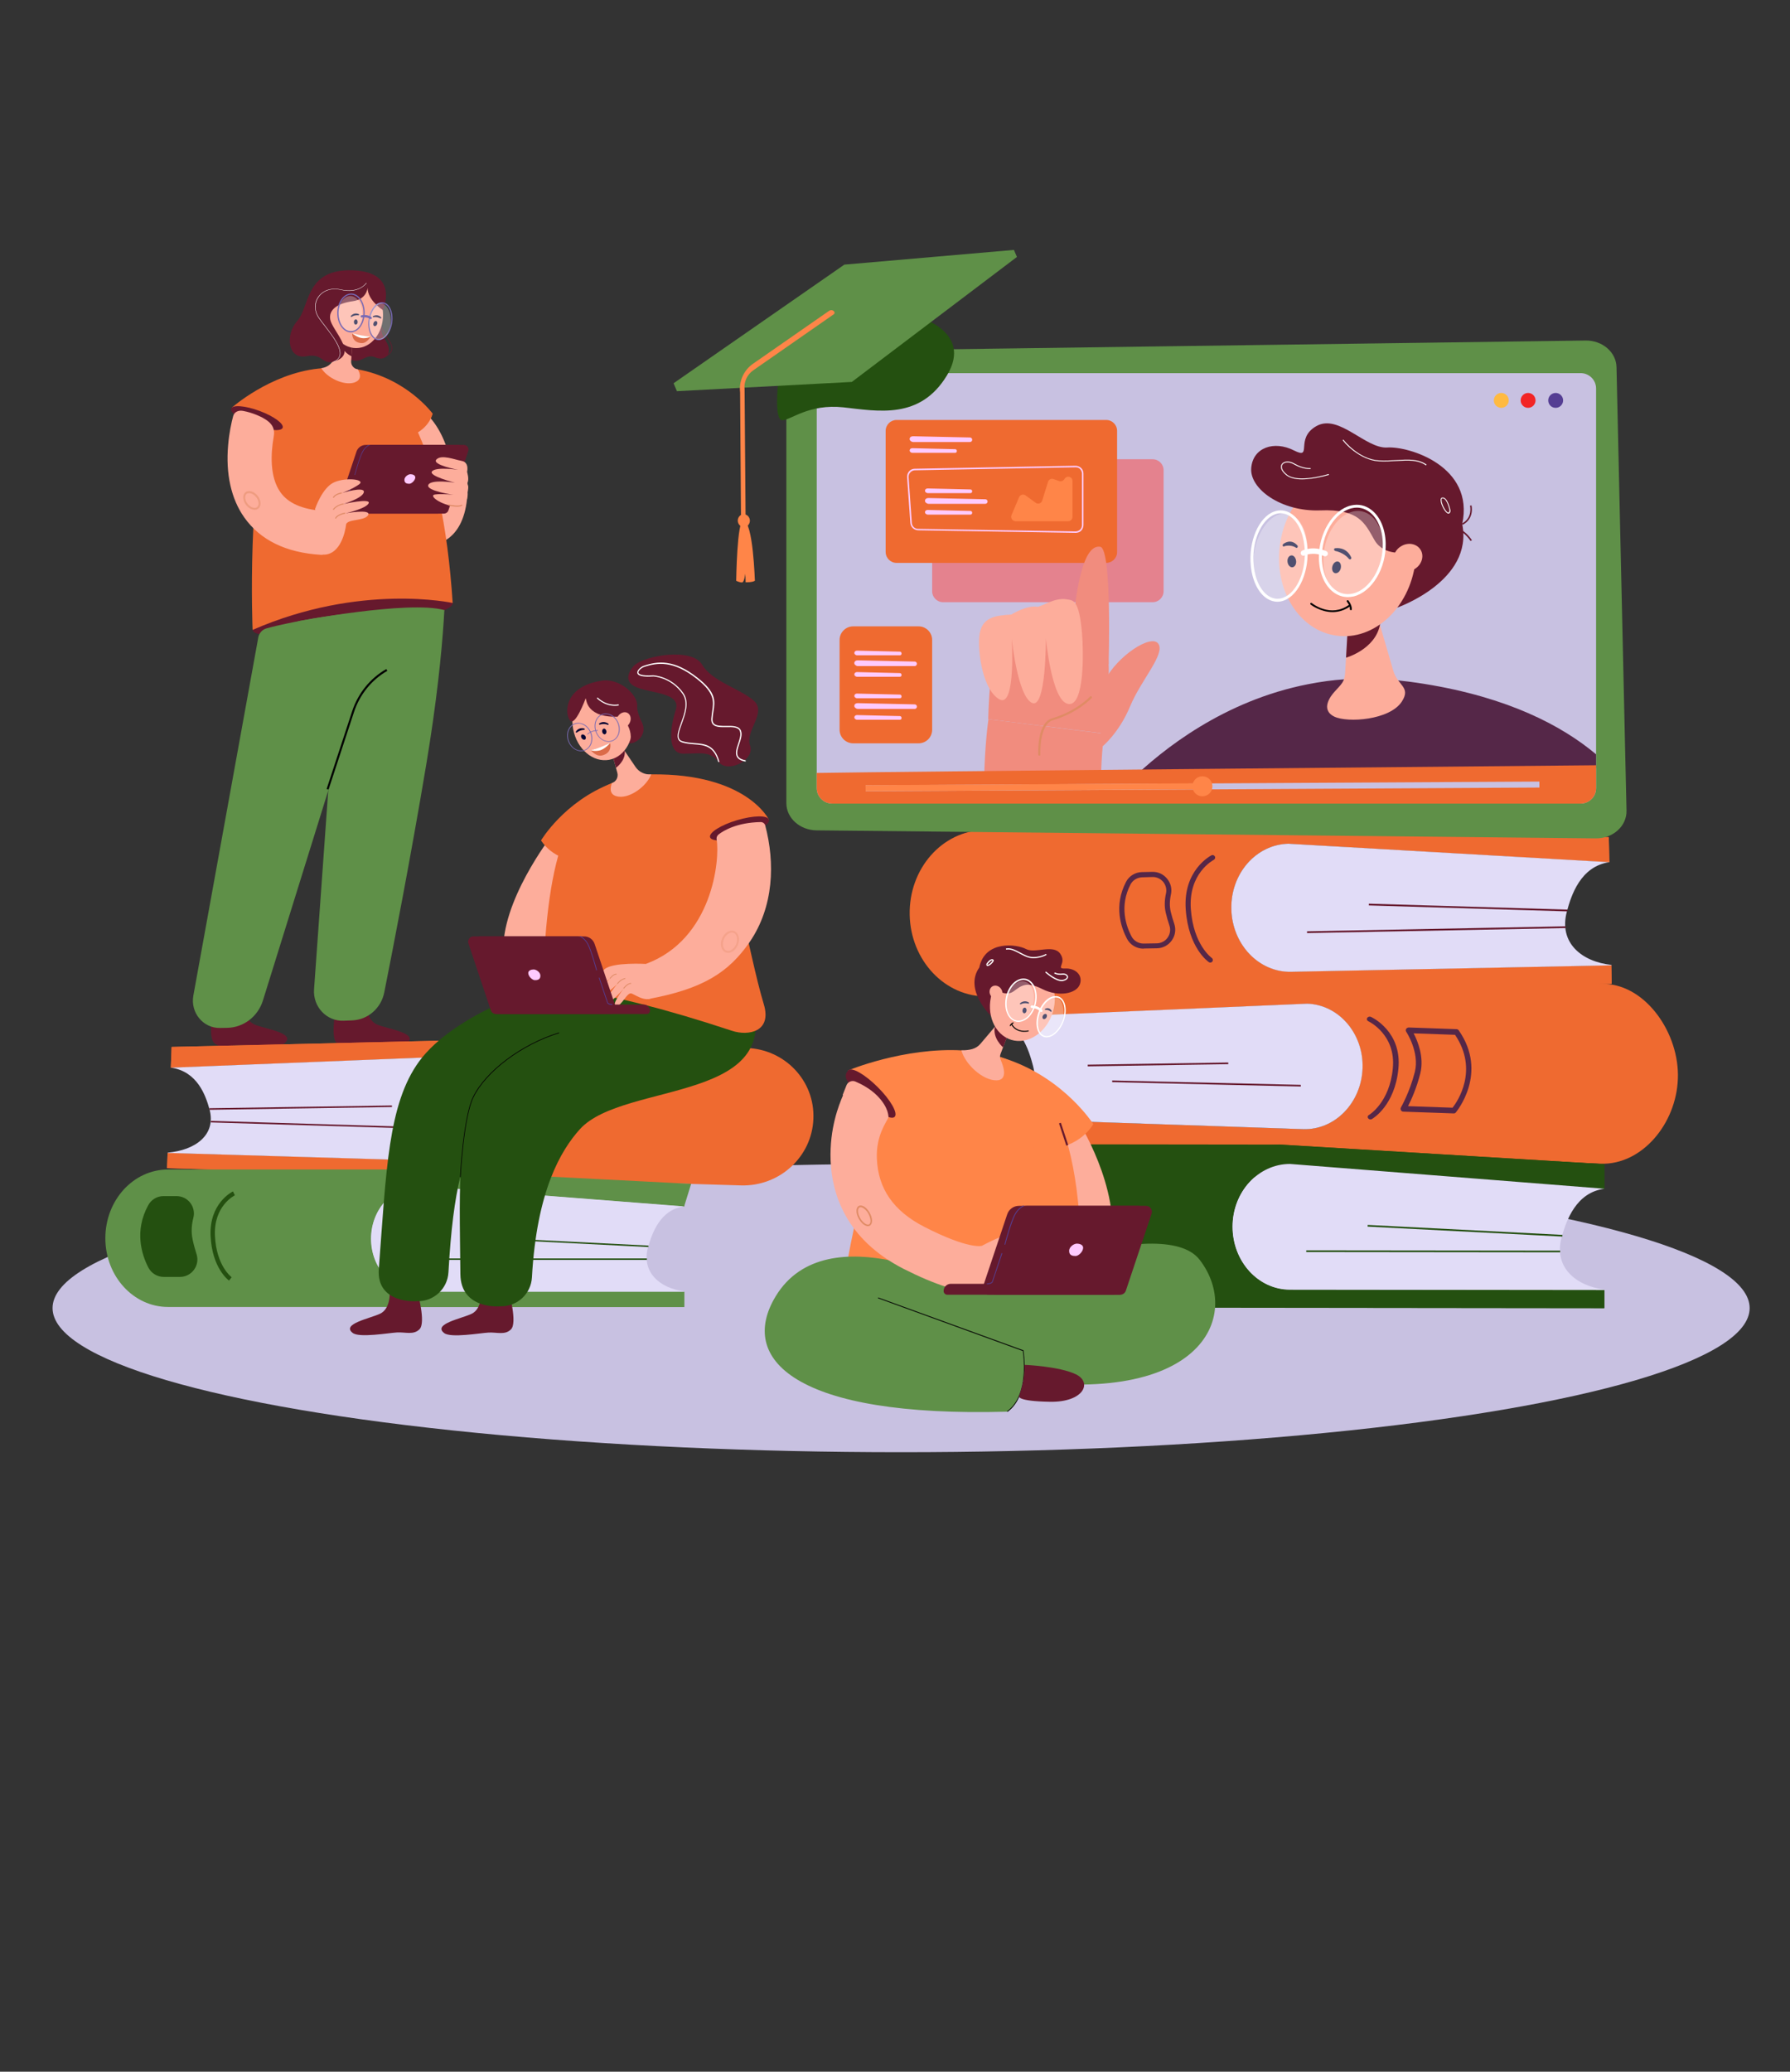 <?xml version="1.0" encoding="utf-8"?>
<!-- Generator: Adobe Illustrator 25.2.3, SVG Export Plug-In . SVG Version: 6.00 Build 0)  -->
<svg version="1.1" id="_x3C_Layer_x3E_" xmlns="http://www.w3.org/2000/svg" xmlns:xlink="http://www.w3.org/1999/xlink" x="0px"
	 y="0px" viewBox="0 0 5673.5 6564.4" style="enable-background:new 0 0 5673.5 6564.4;" xml:space="preserve">
<rect x="0" y="0" width="5673.5" height="6564.4" fill="#333333" stroke="none"/>
<style type="text/css">
	.st0{fill:#C8C1E1;}
	.st1{fill:#42428E;}
	.st2{fill:#BED5DC;}
	.st3{fill:#FDAD9B;}
	.st4{fill:#66192D;}
	.st5{fill:#5F9048;}
	.st6{fill:#EF6A30;}
	.st7{fill:#020202;}
	.st8{fill:#DB6B49;}
	.st9{fill:#FFFFFF;}
	.st10{fill:#060633;}
	.st11{fill:#786AB5;}
	.st12{opacity:0.3;}
	.st13{opacity:0.5;}
	.st14{fill:#E08B65;}
	.st15{fill:#FECAFF;}
	.st16{fill:#553E93;}
	.st17{fill:#DD8964;}
	.st18{fill:#E1DCF7;}
	.st19{fill:#552748;}
	.st20{fill:#245010;}
	.st21{fill:#FF443C;}
	.st22{fill:#F18C7E;}
	.st23{fill:#FF8548;}
	.st24{fill:#FFBA41;}
	.st25{fill:#F22525;}
</style>
<ellipse class="st0" cx="2856.1" cy="4144.8" rx="2689.5" ry="456.7"/>
<path class="st1" d="M3526.2,4332.4c-1.8-1.8-40.2-41.3-26.1-64.9c2.1-3.9,4.9-5.3,7.8-4.9c10.2,1.1,21.5,27.9,27.2,43.7
	c-1.8-19.7-4.2-58.9,6.7-71.9c2.5-2.8,5.3-4.6,8.5-4.6c3.2-0.4,6,1.1,7.8,3.5c9.9,12,1.1,54.7-3.9,74.8c3.5-6,8.8-12.3,14.1-13
	c2.5-0.4,4.6,0.7,5.6,2.5c3.2,5.6-1.1,20.5-14.1,35.3l-1.8-1.8c12.7-14.5,15.9-28.2,13.8-32.4c-0.7-1.1-1.4-1.4-2.8-1.4
	c-6.7,1.1-14.5,15.5-16.9,21.2l-2.5-0.7c0.4-0.7,18.7-68.4,7.1-82.9c-1.4-1.8-3.2-2.5-5.6-2.5c-2.5,0-4.9,1.4-6.7,3.9
	c-13.8,16.6-4.9,81.1-4.9,81.8l-2.5,0.7c-4.6-14.5-18.7-51.8-28.9-52.9c-2.1-0.4-3.9,1.1-5.3,3.9c-13,21.9,25.4,61.4,25.7,61.7
	L3526.2,4332.4z"/>
<g>
	<path class="st2" d="M2616.6,4276.3c0,0-51.5-52.5-33.9-82.5c17.6-30,47.6,64.2,47.6,64.2s-15.5-111.4,16.6-113.2
		c32.1-1.8,0,113.2,0,113.2s12-26.8,23.6-28.6c11.6-1.8,8.5,22.9-12.3,46.6h-41.6L2616.6,4276.3L2616.6,4276.3z"/>
</g>
<g>
	<path class="st1" d="M2620.5,4277.7c0,0-14.8-15.2-26.8-34.2c-16.6-26.1-20.5-46.6-11.6-61.4c3.2-5.6,7.1-8.1,11.6-7.4
		c8.8,1.1,19.4,15.2,31,41.6c3.5,8.1,6.7,16.2,9.2,22.9c-2.8-29.3-6-87.1,9.9-106.9c3.5-4.2,7.8-6.7,12.7-6.7
		c4.9-0.4,8.8,1.4,11.6,4.9c14.5,18,1.4,81.1-5.6,110.4c5.3-8.8,13-18.3,20.8-19.4c3.5-0.4,6.7,0.7,8.1,3.9
		c4.6,8.5-1.8,30.3-20.8,52.2l-2.8-2.5c18.7-21.5,23.6-41.6,20.1-48c-0.7-1.8-2.1-2.1-4.2-1.8c-9.9,1.4-21.5,22.9-25.4,31.4
		l-3.5-1.4c0.4-1.1,27.9-100.9,10.6-122.4c-2.1-2.8-4.9-3.9-8.5-3.5c-3.9,0.4-7.1,2.1-9.9,5.6c-20.1,24.7-7.4,119.9-7.1,121
		l-3.5,0.7c-6.7-21.2-27.5-76.5-42.7-78.3c-2.8-0.4-5.6,1.4-8.1,5.6c-19,32.4,37.4,90.6,38.1,91.3L2620.5,4277.7z"/>
</g>
<g>
	<path class="st3" d="M1374.9,1724.7c0,0,91-4.2,105.4-143.9c14.8-143.5-149.9,0-149.9,0L1374.9,1724.7z"/>
</g>
<g>
	<path class="st3" d="M1281.8,1266.6c5.6,2.1,97.7,27.2,138.6,166.1c40.9,139-96.3,29.3-96.3,29.3L1281.8,1266.6z"/>
</g>
<g>
	<path class="st4" d="M1160.5,3182.3c0,0,1.4,50.1,34.9,64.2c33.9,14.1,131.9,26.8,95.2,58.9c-21.2,18.3-119.9,6.7-148.1,6.3
		c-27.9,0-54.3,12.3-75.1-6.7c-22.9-20.5,0-123.1,0-123.1s24,12.7,45.8,12C1144.9,3193.6,1160.5,3182.3,1160.5,3182.3z"/>
</g>
<g>
	<path class="st4" d="M772.2,3182.3c0,0,1.4,50.1,34.9,64.2c33.9,14.1,131.9,26.8,95.2,58.9c-21.2,18.3-119.9,6.7-148.1,6.3
		c-27.9,0-54.3,12.3-75.1-6.7c-22.9-20.5,0-123.1,0-123.1s24,12.7,45.8,12C756.3,3193.6,772.2,3182.3,772.2,3182.3z"/>
</g>
<g>
	<path class="st5" d="M1411.6,1812.6c0,0,6.3,209.1-60.7,610.5c-48.3,289.5-105.1,581.6-133,721.6c-9.9,50.1-52.2,86.8-101.9,88.5
		l-26.8,1.1c-54,2.1-97.7-44.1-93.8-99.5l67.7-946.9l16.6-311.8L1411.6,1812.6z"/>
</g>
<g>
	<path class="st4" d="M801.1,1996.7c3.2,25.4,147.1,22.2,323.4,0s313.5-60.7,310.4-86.1s-145.3-28.6-321.6-6.3
		C936.9,1926.8,797.9,1970.9,801.1,1996.7z"/>
</g>
<g>
	<path class="st5" d="M1209.5,1961.7l-376.3,1209c-15.9,50.4-61.4,85.3-113.2,86.1l-22.6,0.4c-53.3,1.1-94.2-48.3-84.6-102.3
		l206-1136c2.8-13.4,13-24.3,26.1-27.9C915,1970.9,1216.2,1912,1209.5,1961.7z"/>
</g>
<g>
	<path class="st6" d="M860,1300.5c0,0,50.1-140.7,228.5-134.4c178.5,6.3,313.2,240.9,346.3,744.5c0,0-292-64.2-634.1,85.3
		C800.4,1996,781.3,1505.7,860,1300.5z"/>
</g>
<g>
	<path class="st6" d="M734.4,1292l126.3,80.8c0,0,324.8,32.4,410.9,16.9c86.1-15.5,99.8-79,99.8-79s-82.2-112.5-238.1-140.4
		c-14.8-2.8-29.3-3.2-45.1-4.2c-26.5-1.8-52.9-1.1-79,1.8C855,1184.5,734.4,1292,734.4,1292z"/>
</g>
<g>
	<path class="st7" d="M1041.3,2502l-6-2.1l80.8-246.2c18.7-56.8,57.1-104.4,108.3-133.7l3.2,5.6c-49.7,28.6-87.1,74.8-105.4,130.1
		L1041.3,2502z"/>
</g>
<g>
	<g>
		<path class="st4" d="M1210.5,1134.7l-0.4-2.1c0.4,0,22.9-5.6,29.3-21.2c3.2-8.1,1.8-17.3-4.6-27.9c-3.2-4.9-6-9.5-8.5-13.4
			c-17.6-28.2-24.3-38.8-19.4-61.7l2.1,0.4c-4.6,22.2,1.4,31.7,19,60.3c2.5,4.2,5.3,8.5,8.5,13.4c6.7,11.3,8.5,21.2,4.9,30
			C1234.5,1128.7,1211.6,1134.4,1210.5,1134.7z"/>
	</g>
	<g>
		<path class="st4" d="M1207.7,1008.5c0,0-7.8,35.6,15.9,73.4c23.6,37.4-2.1,64.9-34.2,50.4c-32.1-14.5-44.4,26.5-85.3,3.9
			C1063.1,1113.2,1207.7,1008.5,1207.7,1008.5z"/>
	</g>
	<g>
		<path class="st3" d="M1018.3,1166.5c17.6-1.8,33.2-13,40.2-29.3l22.2-51.5l6.3-14.8l37.7-87.5l-6.7,90.6l-3.9,54.7l-1.1,15.5
			c-1.1,12.7,8.1,24,20.5,26.1h0.4c6.7,10.9,15.9,33.2-11.6,42C1089.6,1222.5,1036.7,1197.2,1018.3,1166.5
			C1018,1166.8,1018,1166.8,1018.3,1166.5z"/>
	</g>
	<g>
		<path class="st4" d="M1080.4,1084.3c0,0.4,0,1.1,0,1.4c2.1,29.3,33.5,43,33.5,43h0.4l3.9-54.7c-9.5-3.5-23.3-7.1-31-3.2
			C1082.9,1073,1080,1077.2,1080.4,1084.3z"/>
	</g>
	<g>
		<path class="st3" d="M1214.1,997.9c0-58.2-38.1-105.1-85.3-105.1c-47.3,0-85.3,47.3-85.3,105.1c0,58.2,38.1,105.1,85.3,105.1
			C1176,1103,1214.1,1056.1,1214.1,997.9z"/>
	</g>
	<g>
		<path class="st3" d="M1055,1013.8c9.5,9.2,23.3,10.2,30.3,2.1s4.9-22.2-4.9-31.4c-9.5-9.2-23.3-10.2-30.3-2.1
			C1043,990.5,1045.1,1004.6,1055,1013.8z"/>
	</g>
	<g>
		<path class="st8" d="M1174.6,1066c0,0-29.3,0.7-58.2-9.5c0,0-2.5,28.6,29.3,30.7C1164,1088.2,1174.6,1066,1174.6,1066z"/>
	</g>
	<g>
		<path class="st9" d="M1174.6,1066c0,0-7.1,6-23.6,5.6c-16.6,0-34.9-15.5-34.9-15.5S1151.6,1066,1174.6,1066z"/>
	</g>
	<g>
		<g>
			<path class="st10" d="M1136.8,999c0.7,0,1.1-0.7,1.4-1.1c0.4-1.1,0-2.1-1.1-2.5c-0.7-0.4-13.8-7.1-25,5.6c-0.7,0.7-0.7,2.1,0,2.8
				c0.7,0.7,1.8,0.7,2.8,0c8.8-6,20.5-4.9,20.8-4.6C1136.1,999,1136.5,999,1136.8,999z"/>
		</g>
	</g>
	<g>
		<path class="st10" d="M1121.7,1020.1c0,4.6,2.5,8.5,5.6,8.5c3.5,0,6.3-3.5,6.3-8.1c0-4.6-2.5-8.5-5.6-8.5
			C1124.5,1012,1121.7,1015.5,1121.7,1020.1z"/>
	</g>
	<g>
		<g>
			<path class="st10" d="M1206.3,1009.2c0.7,0,1.1,0,1.8-0.7c0.7-0.7,0.7-2.1,0-2.8c-0.4-0.4-9.9-11.6-25.4-4.2
				c-1.1,0.4-1.4,1.4-1.1,2.5c0.4,1.1,1.4,1.1,2.5,1.1c10.6-2.1,20.8,3.2,21.2,3.5C1205.6,1008.8,1205.9,1008.8,1206.3,1009.2z"/>
		</g>
	</g>
	<g>
		<path class="st10" d="M1184.1,1022.9c-1.8,4.2-1.1,8.8,2.1,10.2c3.2,1.4,7.1-1.1,8.8-5.3c1.8-4.2,1.1-8.8-2.1-10.2
			C1189.7,1016.2,1185.8,1018.7,1184.1,1022.9z"/>
	</g>
	<g>
		<path class="st4" d="M1165,911.8c0,0-1.8,36.7-47.3,42.7c-45.5,6.3-76.9,25.4-70.9,58.2c6,32.8,79.7,100.9,25.7,127.3
			c-54,26.5-42.7-22.9-101.2-11.3c-58.5,11.3-69.1-66.7-28.9-112.1c40.2-45.5,24-165.4,175.3-160.1c151.3,5.3,95.9,125.9,95.9,125.9
			S1165,952,1165,911.8z"/>
	</g>
	<g>
		<path class="st9" d="M1056.8,1147.1l-0.4-1.1c11.3-4.6,17.6-10.9,20.1-19.4c6.3-24-21.9-60.7-46.9-93.1
			c-6.7-8.5-13-16.6-18.3-24.3c-15.5-21.5-16.9-47.3-3.5-67.4c14.8-22.2,42.7-31.4,73-24.3c29.3,6.7,49.4,0.7,61.4-5.6
			c12.7-6.7,18.7-15.5,18.7-15.5l1.1,0.7c-0.4,0.4-24.3,34.9-81.1,21.5c-30-7.1-57.5,2.1-71.9,24c-13,19.7-12,44.4,3.5,65.9
			c5.6,7.8,11.6,15.9,18.3,24.3c25,32.8,53.6,69.5,46.9,94.2C1075.1,1135.4,1068.1,1142.5,1056.8,1147.1z"/>
	</g>
	<g>
		<g>
			<path class="st11" d="M1200.3,1077.9c-4.6,0-8.8-1.4-13-3.9c-18.3-11.3-25.4-45.8-15.5-76.9l0,0c6-19,17.3-33.2,30-37.7
				c7.8-2.8,15.2-2.1,22.2,2.1c18.3,11.3,25.4,45.8,15.5,76.5c-6,19-17.3,33.2-30,37.7C1206.3,1077.6,1203.5,1077.9,1200.3,1077.9z
				 M1175.6,998.6c-9.5,29.3-3.2,61.7,13.8,72.3c5.6,3.5,12.3,4.2,18.7,1.8c11.6-4.2,22.2-17.6,27.9-35.3
				c9.5-29.3,3.2-61.7-13.8-72.3c-5.6-3.5-12.3-4.2-18.7-1.8C1191.5,967.6,1181.3,980.6,1175.6,998.6L1175.6,998.6z"/>
		</g>
	</g>
	<g class="st12">
		<path class="st9" d="M1073,977.4c-6.7,30,4.2,62.4,24.3,71.9c20.5,9.9,42.3-6.7,49.4-36.7c6.7-30-4.2-62.4-24.3-71.9
			C1101.9,930.9,1080,947.5,1073,977.4z"/>
	</g>
	<g class="st12">
		<path class="st9" d="M1171,1000c-6.7,30.3,2.1,62.8,20.5,73c18,10.2,38.4-6,45.1-36.3c6.7-30.3-2.1-62.8-20.5-73
			C1198.2,953.5,1177.7,969.7,1171,1000z"/>
	</g>
	<g>
		<g>
			<path class="st11" d="M1112.1,1053.3c-4.6,0-9.2-1.1-13.8-3.2c-22.6-10.6-34.6-45.1-27.2-77.2l0,0c4.2-18.7,14.5-33.2,27.5-39.5
				c9.2-4.2,18.7-4.6,27.9-0.4c22.6,10.6,34.6,45.1,27.2,77.2c-4.2,18.7-14.5,33.2-27.5,39.5
				C1121.3,1051.9,1116.7,1053.3,1112.1,1053.3z M1112.8,933.7c-4.2,0-8.5,1.1-12.3,2.8c-12,5.6-21.5,19.7-25.4,37l0,0
				c-7.1,30.3,4.2,63.1,25,73c7.8,3.5,16.2,3.5,24.3,0c12-5.6,21.5-19.7,25.4-37c7.1-30.3-4.2-63.1-25-73
				C1121,934.8,1116.7,933.7,1112.8,933.7z"/>
		</g>
	</g>
	<g>
		<g>
			<path class="st11" d="M1174.9,1011.3c-0.7,0-1.8-0.4-2.1-0.7l0,0c-0.4-0.4-9.5-7.4-25.4-4.6c-1.8,0.4-3.9-0.7-4.2-2.8
				c-0.4-1.8,0.7-3.9,2.8-4.2c19-3.9,30.7,5.6,31.4,6c1.4,1.4,1.8,3.5,0.4,4.9C1177,1010.6,1176,1011.3,1174.9,1011.3z"/>
		</g>
	</g>
</g>
<g>
	<path class="st4" d="M732.7,1294.8c-4.2,12.7,28.6,36.7,73.7,53.3c45.1,16.6,85.3,19.7,89.6,7.1s-28.6-36.7-73.7-53.3
		C777.5,1285.3,737.2,1282.1,732.7,1294.8z"/>
</g>
<g>
	<g>
		<path class="st3" d="M1042.7,1735l1.4-92.4c0.4-12.7-9.5-23.3-22.2-24c-63.8-4.6-109-24.3-133.3-59.2
			c-34.2-48.3-30.3-123.1-21.2-174.9c4.9-26.5-3.9-44.4-36-61.4c0,0-27.5-15.2-61.7-21.2c-13.8-2.5-27.2,3.2-30.7,16.6
			c-5.6,20.8-12.7,53.6-15.9,91.7c-8.1,91,9.5,170.3,50.8,228.9c50.8,72.3,132.3,112.1,243,118.9
			C1031,1759.3,1042.3,1748.7,1042.7,1735z"/>
	</g>
</g>
<g class="st13">
	<path class="st14" d="M807.4,1615.4c-2.5,0-4.9-0.4-7.8-1.1c-7.1-2.1-14.1-7.1-19.4-13.8c-11.3-14.1-12.3-32.4-2.5-40.6
		c10.2-8.1,27.5-3.2,38.8,10.9c11.3,14.1,12.3,32.4,2.5,40.6C815.9,1614,811.7,1615.4,807.4,1615.4z M789.4,1562.5
		c-3.2,0-5.6,0.7-7.8,2.5c-7.4,6-5.6,20.5,3.5,31.7l0,0c4.6,5.6,10.6,9.9,16.2,11.6c5.6,1.8,10.6,1.1,13.8-1.8
		c7.4-6,5.6-20.5-3.5-31.7C805.3,1567.1,796.9,1562.5,789.4,1562.5z"/>
</g>
<g>
	<path class="st5" d="M942.9,1968.8c0,0,351.6-67.4,465.9-35.6l-54.7,81.1l-203.5,11.6L942.9,1968.8z"/>
</g>
<g>
	<g>
		<path class="st4" d="M1084.6,1627.4h303.3c6.3,0,12-3.9,14.1-9.9l63.1-188.3c3.2-9.5-3.9-19.4-14.1-19.4h-291.7
			c-13.4,0-25,8.5-29.3,20.8l-59.2,177C1067.7,1617.5,1074.8,1627.4,1084.6,1627.4z"/>
	</g>
	<g>
		<path class="st4" d="M1103.7,1627.4H1407c6.3,0,12-3.9,14.1-9.9l63.1-188.3c3.2-9.5-3.9-19.4-14.1-19.4h-291.7
			c-13.4,0-25,8.5-29.3,20.8l-59.2,177C1086.7,1617.5,1093.8,1627.4,1103.7,1627.4z"/>
	</g>
	<g>
		<path class="st15" d="M1316.3,1512.8c0-7.1-8.1-10.2-15.5-10.2c-7.1,0-19,7.8-19,18c0,10.9,8.5,12.3,15.9,12.3
			C1305.1,1532.5,1316.3,1521.6,1316.3,1512.8z"/>
	</g>
	<g>
		<path class="st16" d="M1125.5,1505l-1.8-0.4c0.7-2.5,15.2-56.4,25-74.1c9.9-17.6,21.9-21.2,22.6-21.5l0.4,1.8
			c0,0-12,3.5-21.2,20.5C1140.4,1448.6,1125.5,1504.7,1125.5,1505z"/>
	</g>
	<g>
		<polygon class="st16" points="1094.9,1596.4 1092.7,1596 1116.4,1525.1 1118.5,1525.8 		"/>
	</g>
</g>
<g>
	<g>
		<path class="st3" d="M1482.1,1560.1c0,0,4.9,39.5-28.6,43.4c-42.7,4.9-100.9-33.5-74.1-36.7c24-3.2,58.9,1.4,58.9,1.4
			s-89.2-12.7-80.8-31.7c8.5-19,84.6-7.1,84.6-7.1s-85.7-21.2-72.7-36c13.4-15.2,82.9-4.6,82.9-4.6s-85-15.9-69.1-32.8
			s58.5,0.7,77.9,3.9c18.3,2.8,22.9,16.6,19.4,35.6c0,0,6.7,21.2,1.8,32.8c-2.1,4.6,1.8,9.9,1.8,13.4
			C1484.6,1548.1,1482.1,1560.1,1482.1,1560.1z"/>
	</g>
</g>
<g>
	<g>
		<g>
			<path class="st3" d="M998.6,1612.6c0,0,22.6-68.1,61-84.6c38.4-16.6,100.2-8.8,78.6,6.7c-21.5,15.5-54.7,27.5-54.7,27.5
				s71.9-22.2,69.8-3.2c-2.1,19-64.9,38.1-64.9,38.1s87.8-19.7,80.1-2.5c-7.8,17.3-74.4,32.1-74.4,32.1s82.5-15.2,73,4.9
				c-9.5,20.1-68.1,12-70.2,31c-2.1,19-16.6,94.2-70.5,94.9L998.6,1612.6z"/>
		</g>
	</g>
	<g>
		<path class="st17" d="M1057.8,1577.7l-2.8-1.4c6-12.3,27.2-15.9,28.2-15.9l0.4,3.2C1083.6,1563.6,1063.1,1566.8,1057.8,1577.7z"/>
	</g>
	<g>
		<path class="st17" d="M1057.5,1615.8l-2.5-1.8c11.6-15.5,32.4-18.7,33.5-18.7l0.4,3.2C1088.5,1598.1,1068.4,1601,1057.5,1615.8z"
			/>
	</g>
	<g>
		<path class="st17" d="M1064.9,1643.6l-2.8-1.1c5.3-13.8,30.3-17.6,31.4-18l0.4,3.2C1093.8,1627.8,1069.5,1631.6,1064.9,1643.6z"/>
	</g>
</g>
<g>
	<path class="st17" d="M1448.9,1605.5c-12.7,0-27.2-3.5-28.2-3.9l0.7-3.2c9.2,2.1,34.6,6.7,42.3,0.4l2.1,2.5
		C1462,1604.5,1455.6,1605.5,1448.9,1605.5z"/>
</g>
<g>
	<path class="st6" d="M5087.5,3117.8l-907.1,2.1l-1033,25.7l-2.8,77.9l999.1-43.4c100.5,3.5,178.8,95.6,174.9,205.3l0,0
		c-3.9,110-88.2,196.4-188.7,192.9l-996.3-34.2l-2.1,57.5l1941.8,85.7c130.5,4.6,239.8-126.3,244.8-269.1l0,0
		C5323.7,3275.4,5217.9,3122.4,5087.5,3117.8z"/>
</g>
<g>
	<path class="st6" d="M4407.5,3386.5L4407.5,3386.5c4.9-142.8-96.6-262-227.1-266.6l-1033,25.7l-2.8,77.9l999.1-43.4
		c100.5,3.5,178.8,95.6,174.9,205.3l0,0c-3.9,110-88.2,196.4-188.7,192.9l-996.3-34.2l-2.1,93.1h1030.9
		C4292.9,3641.5,4402.6,3529.4,4407.5,3386.5z"/>
</g>
<g>
	<path class="st18" d="M4143.7,3180.2l-999.1,43l0,0c90.3,14.5,117.1,106.2,129.8,154.8c25.4,99.1-49.7,156.2-140.7,164.3v1.4
		l996.3,34.2c100.5,3.5,184.8-82.9,188.7-192.9l0,0C4322.5,3275.8,4244.2,3183.8,4143.7,3180.2z"/>
</g>
<g>
	
		<rect x="3820.4" y="3135.4" transform="matrix(2.319467e-02 -1 1 2.319467e-02 301.068 7176.618)" class="st4" width="5.3" height="597.8"/>
</g>
<g>
	<g>
		<path class="st19" d="M4344,3547c-2.8,0-5.6-1.1-7.4-3.5c-2.8-3.5-1.8-8.5,2.5-10.6c0.7-0.4,65.2-39.1,75.5-147.4
			c10.6-107.6-76.5-149.2-77.6-149.5c-4.2-2.1-6-6.7-3.5-10.6c2.5-3.9,7.8-5.3,12-3.2c3.9,1.8,98.4,46.6,86.8,164.3
			c-11.3,116.4-80.4,157.3-83.6,159.1C4347.5,3546.6,4345.8,3547,4344,3547z"/>
	</g>
</g>
<g>
	
		<rect x="3447.2" y="3369.7" transform="matrix(1 -1.556368e-02 1.556368e-02 1 -52.041 57.527)" class="st4" width="445.4" height="5.3"/>
</g>
<g>
	<g>
		<path class="st19" d="M4607.8,3528L4607.8,3528l-160.1-5.6c-3.2,0-6-1.8-7.4-4.6s-1.4-6,0-8.8c0.4-0.4,27.9-48.3,44.1-112.5
			c15.5-61.7-26.5-126.3-27.2-127c-1.8-2.8-2.1-6.3-0.4-9.2c1.8-2.8,4.6-4.2,8.1-4.6l151.6,5.3c2.8,0,5.3,1.4,7.1,3.9
			c94.9,135.8-8.1,258.5-9.2,259.9C4613.1,3526.9,4610.6,3528,4607.8,3528z M4462.9,3505l141.1,4.9c15.2-19.4,83.6-118.9,7.8-231
			l-131.2-4.6c12.7,24.3,33.9,75.1,21.2,126.6C4490,3448.3,4472.4,3486.3,4462.9,3505z"/>
	</g>
</g>
<g>
	<path class="st20" d="M3142.5,3625.6l911.7,1.1l1031.2,62.4v77.9l-997-79c-100.5,0-182,88.9-182,198.9l0,0
		c0,110,81.1,199.3,181.6,199.6l997,1.1v57.5l-1943.2-2.1c-130.5,0-235.9-116-235.9-258.9l0,0
		C2906.2,3741,3012.3,3625.3,3142.5,3625.6z"/>
</g>
<g>
	<path class="st20" d="M3817.8,3884.9L3817.8,3884.9c0-142.8,106.2-258.5,236.3-258.5l1031.2,62.4v77.9l-997-79
		c-100.5,0-182,88.9-182,198.9l0,0c0,110,81.1,199.3,181.6,199.6l997,1.1v57.5l-1031.2-1.1
		C3923.3,4143.7,3817.8,4027.7,3817.8,3884.9z"/>
</g>
<g>
	<path class="st18" d="M4088.7,3688.1l997,78.6l0,0c-90.6,11.3-121,101.9-135.1,150.2c-28.9,98,44.1,157.6,134.7,169.3v1.4l-997-1.1
		c-100.5,0-181.6-89.6-181.6-199.6l0,0C3906.7,3776.9,3988.2,3688.1,4088.7,3688.1z"/>
</g>
<g>
	
		<rect x="4540" y="3562.6" transform="matrix(1.068094e-03 -1 1 1.068094e-03 572.795 8503.352)" class="st20" width="5.3" height="804.8"/>
</g>
<g>
	
		<rect x="4639.6" y="3592.2" transform="matrix(5.107244e-02 -0.999 0.999 5.107244e-02 509.129 8338.129)" class="st20" width="5.3" height="617.9"/>
</g>
<g>
	<path class="st6" d="M3118.5,2630.1l928.9-18.7l1051.7,41.3l1.8,79.4l-1017.1-58.9c-102.3,2.1-183.4,94.5-181.3,206.7l0,0
		c2.1,112.1,87.1,201.4,189.4,199.3l1015.3-20.5l1.1,58.5l-1979.2,39.9c-133,2.8-243-113.2-245.8-258.5l0,0
		C2880.4,2752.8,2985.9,2632.9,3118.5,2630.1z"/>
</g>
<g>
	<path class="st6" d="M3812.2,2879.7L3812.2,2879.7c-2.8-145.7,102.3-265.6,235.2-268.4l1051.7,41.3l1.8,79.4l-1017.1-58.9
		c-102.3,2.1-183.4,94.5-181.3,206.7l0,0c2.1,112.1,87.1,201.4,189.4,199.3l1015.3-20.5l1.1,58.5l-1050.6,21.2
		C3925,3141.1,3815,3025.4,3812.2,2879.7z"/>
</g>
<g>
	<path class="st18" d="M4083.7,2673.4l1017.1,58.5l0,0c-92,13.4-121,106.5-134.4,155.9c-27.2,100.5,48.3,159.8,141.1,169.6v1.4
		l-1015.3,20.5c-102.3,2.1-187.3-87.1-189.4-199.3l0,0C3900.4,2768,3981.5,2675.6,4083.7,2673.4z"/>
</g>
<g>
	
		<rect x="4141.9" y="2942.5" transform="matrix(1 -1.935254e-02 1.935254e-02 1 -56.147 88.642)" class="st4" width="820" height="5.6"/>
</g>
<g>
	<g>
		<path class="st19" d="M3836.2,3050.1c-1.4,0-3.2-0.4-4.6-1.4c-2.8-1.8-64.9-45.5-73.4-167.5c-8.5-123.4,77.6-168.9,81.5-171
			c3.9-2.1,8.8-0.4,10.9,3.5s0.4,8.8-3.5,10.9c-3.2,1.8-80.4,43-72.7,155.5c8.1,114.3,65.9,154.8,66.3,155.2
			c3.5,2.5,4.6,7.4,2.1,11.3C3841.1,3048.7,3838.6,3050.1,3836.2,3050.1z"/>
	</g>
</g>
<g>
	
		<rect x="4649.3" y="2562.9" transform="matrix(2.993087e-02 -1 1 2.993087e-02 1636.424 7441.57)" class="st4" width="5.6" height="629.5"/>
</g>
<g>
	<g>
		<path class="st19" d="M3624.2,3006c-21.9,0-42-12-52.2-31.4c-18.3-34.6-43-104-2.8-180.6c9.5-18.3,28.9-30.3,50.4-30.7l0,0
			l32.8-0.7c18.3-0.4,35.3,7.4,46.9,21.9c11.6,14.1,15.9,32.1,12,49.7c-4.2,19.4-4.6,37.7-0.7,54.3c3.2,12.7,6.7,25.7,11.3,38.8
			c6,18,3.2,37-7.8,52.5c-10.9,15.5-28.2,24.7-47.3,25l-41.6,0.7C3625.3,3006,3624.9,3006,3624.2,3006z M3620.3,2779.9
			c-15.5,0.4-29.6,8.8-36.7,21.9c-36.7,69.8-13.8,133.7,2.8,165.4c7.4,14.1,22.6,22.9,38.8,22.6l41.6-0.7
			c13.8-0.4,26.5-7.1,34.2-18.3c7.8-11.3,9.9-25,5.6-38.1c-4.6-13.4-8.5-26.8-11.6-40.2c-4.6-19-4.2-39.9,0.7-61.7
			c2.8-12.7-0.4-25.7-8.5-36c-8.5-10.2-20.8-16.2-34.2-15.9L3620.3,2779.9z"/>
	</g>
</g>
<g>
	<path class="st6" d="M2365.5,3320.6l-853.8-25.7L544,3317.4l-2.5,65.6l936-37.4c94.2,2.8,167.5,80.1,164,172.8l0,0
		c-3.5,92.8-82.5,165.4-176.7,162.6l-933.5-27.9l-1.8,48.3l1819.4,54.7c122,3.5,224.7-90.6,229.2-210.9l0,0
		C2583.1,3424.6,2487.6,3324.1,2365.5,3320.6z"/>
</g>
<g>
	<path class="st6" d="M1724.7,3519.1L1724.7,3519.1c4.6-120.3-91-220.8-213-224.3L544,3317.4l-2.5,65.6l936-37.4
		c94.2,2.8,167.5,80.1,164,172.8l0,0c-3.5,92.8-82.5,165.4-176.7,162.6l-933.5-27.9l-1.8,48.3l965.6,28.9
		C1617.9,3733.9,1720.5,3639.4,1724.7,3519.1z"/>
</g>
<g>
	<path class="st18" d="M1477.9,3345.6l-936,37.4l0,0c84.3,12,110,89.2,121.7,130.5c23.6,83.6-46.6,131.5-131.5,138.6v1.1l933.5,27.9
		c94.2,2.8,173.2-69.8,176.7-162.6l0,0C1645.4,3426,1571.7,3348.4,1477.9,3345.6z"/>
</g>
<g>
	
		<rect x="1041.1" y="3189.1" transform="matrix(3.002099e-02 -1 1 3.002099e-02 -2552.072 4501.894)" class="st4" width="4.9" height="753.6"/>
</g>
<g>
	
		<rect x="663.5" y="3506.8" transform="matrix(1 -1.518914e-02 1.518914e-02 1 -53.194 14.879)" class="st4" width="578.7" height="4.9"/>
</g>
<g>
	<path class="st5" d="M532.7,3705.7h767.8l868.3,51.5v65.6l-839.4-65.6c-84.6,0-153.1,75.1-153.1,167.9l0,0
		c0,92.8,68.4,167.9,153.1,167.9h839.4v48.3h-1636c-109.7,0-198.9-97.3-198.9-217.6l0,0C333.8,3803,422.7,3705.7,532.7,3705.7z"/>
</g>
<g>
	<path class="st5" d="M1101.2,3923.3L1101.2,3923.3c0-120.3,88.9-217.6,198.9-217.6l890.5,45.5l-22.2,71.6l-839.4-65.6
		c-84.6,0-153.1,75.1-153.1,167.9l0,0c0,92.8,68.4,167.9,153.1,167.9h839.4v48.3h-868.3C1190.4,4141.3,1101.2,4043.6,1101.2,3923.3z
		"/>
</g>
<g>
	<path class="st18" d="M1329,3757.5l839.4,65.2l0,0c-76.2,9.5-101.6,86.1-113.6,126.6c-24,82.5,37.4,132.6,113.6,142.5v1.1H1329
		c-84.6,0-153.1-75.1-153.1-167.9l0,0C1176,3832.3,1244.4,3757.5,1329,3757.5z"/>
</g>
<g>
	<rect x="1372.8" y="3987.5" class="st20" width="677.5" height="4.6"/>
</g>
<g>
	<g>
		<path class="st20" d="M726,4057.7c-2.1-1.4-53.6-39.1-58.5-141.1c-4.9-103.3,67.7-140,70.9-141.4l6,12.3l-2.8-6l2.8,6
			c-2.8,1.4-67.7,34.6-63.1,128.7c4.6,95.6,52.5,130.5,52.9,130.8L726,4057.7z"/>
	</g>
</g>
<g>
	
		<rect x="1792.1" y="3676.5" transform="matrix(5.001104e-02 -0.999 0.999 5.001104e-02 -2227.052 5531.822)" class="st20" width="4.6" height="520.2"/>
</g>
<g>
	<g>
		<path class="st20" d="M518.2,3790h41.3c36.3,0,62.4,34.2,53.3,69.1c-5.3,20.5-7.4,43.7-2.5,67.4c3.5,16.9,8.1,33.2,12.7,47.6
			c11.3,35.6-15.5,71.9-52.5,71.9h-51.5c-20.8,0-39.5-11.6-49-30c-20.5-39.9-45.1-115-0.4-196.8C479.4,3800.9,498.1,3790,518.2,3790
			z"/>
	</g>
</g>
<g>
	<path class="st5" d="M5057.8,2656.5l-2469.8-25.4c-52.9-0.7-95.6-39.1-95.6-86.1V1198.6c0-47.3,42.3-85.3,95.2-86.1l2438-33.5
		c53.3-0.7,97,37,98,84.3l31.7,1405C5156.6,2617.4,5112.5,2657.2,5057.8,2656.5z"/>
</g>
<g>
	<path class="st0" d="M5058.9,1231v1266.4c0,26.8-21.9,48.7-48.7,48.7H2637.4c-26.8,0-48.7-21.9-48.7-48.7V1231
		c0-26.8,21.9-48.7,48.7-48.7h2372.4C5037,1182.3,5058.9,1204.2,5058.9,1231z"/>
</g>
<g>
	<g>
		<path class="st19" d="M5058.9,2390.2v40.2c0,24.7-20.1,44.8-44.8,44.8H3593.2c-3.2-0.7-6.3-1.8-9.2-2.8
			c101.2-98.4,295.9-252.5,561.8-304.4c19.4-3.9,39.5-7.1,59.6-9.9c18-2.5,36-4.2,54.7-5.6c1.1,0,2.1,0,2.8-0.4
			c56.4-3.9,113.2-1.8,168.9,3.9c11.3,1.1,22.6,2.5,33.9,3.9c16.6,2.1,32.8,4.6,48.7,7.1C4780.3,2209.7,4950.6,2299.3,5058.9,2390.2
			z"/>
	</g>
	<g>
		<path class="st3" d="M4443.1,2223.1c30-46.2-13-50.4-26.8-97.3l-42.3-144.9l-12.3-42.3l-72.7-248.3l-14.1,245.5l-8.5,147.4
			l-2.8,46.6c-1.8,31.7-10.6,36-34.6,63.1c-9.9,10.9-45.8,55.4,0.4,77.9C4271.4,2290.8,4404.7,2282,4443.1,2223.1z"/>
	</g>
	<g>
		<path class="st4" d="M4429,1925.1c0,0,241.6-84.3,205.6-264.2s-220.4,162.6-220.4,162.6l-9.9,94.2L4429,1925.1z"/>
	</g>
	<g>
		<path class="st4" d="M4374.4,1976.9c-0.4,1.4-0.4,2.8-0.7,3.9c-16.2,77.6-106.9,103-106.9,103l-0.4-0.4l8.5-147.4
			c27.5-6,65.9-10.6,86.4,2.8C4372.2,1945.5,4377.9,1957.5,4374.4,1976.9z"/>
	</g>
	<g>
		<path class="st3" d="M4056.6,1727.6c18.7-142.8,130.1-246.2,248.6-230.6s199.3,143.9,180.6,286.7s-130.1,246.2-248.6,230.6
			C4118.7,1999.1,4037.5,1870.4,4056.6,1727.6z"/>
	</g>
	<g>
		<path class="st4" d="M4457.9,1749.8c0,0-71.2,14.5-101.6-38.8s-48-98.7-171.8-93.8c-123.8,4.6-223.9-68.1-218.7-134
			c5.3-65.9,73-87.5,135.1-56.1c62.1,31.4,1.1-37.7,71.9-77.2c70.9-39.5,155.2,72.3,223.9,68.1c68.8-4.6,277.9,59.2,237.7,243
			L4457.9,1749.8z"/>
	</g>
	<g>
		<path class="st3" d="M4485.1,1802.3c-21.9,14.1-49.7,9.5-62.4-10.2c-12.3-19.7-4.9-46.9,17.3-60.7c21.9-14.1,49.7-9.5,62.4,10.2
			C4514.7,1761.1,4507,1788.2,4485.1,1802.3z"/>
	</g>
	<g>
		<path class="st9" d="M4126.8,1518.8c-21.9,0-38.4-4.2-49.4-12.7c-18.7-14.8-20.1-28.2-14.8-35.6c6-8.8,22.6-12,39.9-1.8
			c29.6,17.3,51.5,14.5,51.5,14.5l0.4,2.8c-1.1,0-22.9,2.8-53.6-14.8c-15.9-9.2-30.7-6.7-36,1.1c-4.2,6.3-2.8,18,14.5,31.7
			c35.6,28.2,131.2-1.8,131.9-2.1l1.1,2.8c-0.4,0-24.7,7.8-53.3,11.6C4147.2,1517.7,4136.6,1518.8,4126.8,1518.8z"/>
	</g>
	<g>
		<path class="st9" d="M4519.7,1474.7c-25.4-18-56.4-16.2-92-14.1c-18.3,1.1-37,2.1-57.5,1.1c-61.7-3.5-112.9-61.7-114.6-67.7
			l2.8-0.7c1.4,3.5,50.1,62.4,112.1,65.6c20.5,1.1,39.1,0,57.1-1.1c36.3-2.1,68.1-3.9,94.2,14.5L4519.7,1474.7z"/>
	</g>
	<g>
		<path class="st9" d="M4590.9,1627.4h-0.4c-9.2-0.7-24-28.2-24.3-42c-0.4-7.1,3.2-8.8,5.3-8.8c17.3-2.5,25.7,39.9,26.1,41.6v0.4
			v0.4C4596.5,1625.6,4593.4,1627.4,4590.9,1627.4z M4572.9,1579.1c-0.4,0-0.7,0-1.1,0c-0.7,0-3.2,0.4-2.8,6
			c0.4,13,14.5,38.8,21.5,39.1c2.1,0,3.2-3.2,3.9-6C4592.7,1607,4584.5,1579.1,4572.9,1579.1z"/>
	</g>
	<g>
		<g>
			<path class="st10" d="M4230.5,1744.9c-1.1-0.7-1.8-1.8-2.1-3.2c-0.4-2.5,1.4-4.6,3.9-4.6c1.4,0,34.2-6,50.4,28.9
				c1.1,2.1,0.4,4.9-2.1,6c-2.1,1.1-4.2,0-6-2.1c-15.2-18.7-40.9-24-42-24C4231.9,1745.6,4231.2,1745.2,4230.5,1744.9z"/>
		</g>
	</g>
	<g>
		<path class="st10" d="M4249.5,1801.3c-2.8,10.2-10.9,16.6-18.3,14.8c-7.4-2.1-10.9-11.6-8.1-21.9s10.9-16.6,18.3-14.8
			C4248.4,1781.2,4252,1791.1,4249.5,1801.3z"/>
	</g>
	<g>
		<g>
			<path class="st10" d="M4068.2,1731.8c-1.1-0.4-1.8-1.1-2.5-2.1c-0.7-2.1,0-4.6,1.8-6c1.1-0.7,23.6-19.4,44.8,4.9
				c1.4,1.4,1.4,4.2,0,6c-1.4,1.8-3.2,1.8-4.9,0.7c-16.2-10.6-36.3-4.9-37-4.2C4069.6,1731.8,4068.6,1732.2,4068.2,1731.8z"/>
		</g>
	</g>
	<g>
		<path class="st10" d="M4108.1,1776.9c1.4,10.2-3.9,19.4-11.3,20.5c-7.4,1.1-14.8-6.7-15.9-16.9c-1.4-10.2,3.9-19.4,11.3-20.5
			C4099.6,1758.6,4106.7,1766.4,4108.1,1776.9z"/>
	</g>
	<g>
		<g>
			<path class="st7" d="M4223.8,1939.5c-38.8,0-69.5-23.6-69.8-24c-1.4-1.1-1.4-2.8-0.4-4.2c1.1-1.4,2.8-1.4,4.2-0.4
				c2.5,2.1,60.3,47.3,117.8,5.6c1.4-1.1,3.2-0.7,4.2,0.7c1.1,1.4,0.7,3.2-0.7,4.2C4260.4,1934.6,4241,1939.5,4223.8,1939.5z"/>
		</g>
		<g>
			<path class="st7" d="M4281.6,1933.5L4281.6,1933.5c-2.1-0.4-3.2-1.8-3.2-3.5c0.4-4.6-0.7-12-8.8-22.9c-0.4-0.4-0.4-0.7-0.7-0.7
				c-1.1-1.4-0.4-3.2,1.1-4.2c1.4-1.1,3.2-0.4,4.2,1.1l0.4,0.4c7.4,10.2,10.6,19.4,9.9,27.2
				C4284.4,1932.5,4283.4,1933.5,4281.6,1933.5z"/>
		</g>
	</g>
	<g>
		<path class="st9" d="M4048.8,1906.7c-10.9,0-21.9-3.2-32.1-9.5c-27.9-17.3-47.3-56.1-52.2-103.7c-8.1-77.2,25-154.8,73.7-172.5
			c18-6.7,36.3-4.6,52.9,5.6c27.9,17.3,47.3,56.1,52.2,103.7l0,0c8.1,77.2-25,154.8-73.7,172.5
			C4062.6,1905.3,4055.9,1906.7,4048.8,1906.7z M4059.1,1626.4c-6,0-11.6,1.1-17.6,3.2c-45.1,16.6-75.5,89.6-67.7,162.9
			c4.6,44.8,22.6,80.8,48,96.6c14.1,8.8,29.6,10.6,45.1,4.9c45.1-16.6,75.5-89.6,67.7-162.9l0,0c-4.6-44.8-22.6-80.8-48-96.6
			C4077.8,1629.2,4068.6,1626.4,4059.1,1626.4z"/>
	</g>
	<g class="st12">
		<path class="st9" d="M4384.9,1731.4c1.4,73.7-40.2,144.2-92.8,157.3c-52.5,13-96.3-36.3-97.7-110.4
			c-1.4-73.7,40.2-144.2,92.8-157.3C4339.8,1608,4383.5,1657.4,4384.9,1731.4z"/>
	</g>
	<g class="st12">
		<path class="st9" d="M4144.1,1736.4c1.4,74.1-36,146.7-83.6,161.5c-47.6,15.2-87.1-32.8-88.5-107.2c-1.4-74.1,36-146.7,83.6-161.5
			C4103.1,1614.4,4142.6,1662.3,4144.1,1736.4z"/>
	</g>
	<g>
		<path class="st9" d="M4271.7,1891.9c-16.6,0-32.4-5.6-46.2-16.2c-27.5-21.2-44.1-60-45.1-105.8c-1.8-79,43.7-154.5,101.6-168.2
			c23.3-5.6,45.8-0.7,64.9,14.1c27.5,21.2,44.1,60,45.1,105.8c1.8,79-43.7,154.5-101.6,168.2
			C4284.1,1891.2,4277.7,1891.9,4271.7,1891.9z M4300.3,1608.4c-5.3,0-10.9,0.7-16.2,2.1c-54,12.7-96.3,84.3-94.5,159.1
			c1.1,42.7,16.6,79.7,41.6,98.7c16.9,13,36.7,17.3,57.1,12.3c54-12.7,96.3-84.3,94.5-159.1c-1.1-42.7-16.6-79.7-41.6-98.7
			C4328.5,1613.3,4314.7,1608.4,4300.3,1608.4z"/>
	</g>
	<g>
		<path class="st9" d="M4200.1,1762.8c-1.1,0-2.1-0.4-3.2-0.7c-36-15.2-61.7-2.1-61.7-2.1c-4.2,2.1-9.2,0.7-11.6-3.5
			c-2.1-4.2-0.7-9.2,3.5-11.6c1.4-0.7,33.2-16.9,76.5,1.4c4.2,1.8,6.3,6.7,4.6,11.3C4206.5,1760.7,4203.3,1762.8,4200.1,1762.8z"/>
	</g>
	<g>
		<path class="st4" d="M4635.7,1663l-2.1-4.2c34.9-17.6,26.1-56.1,25.7-56.4l4.6-1.1C4664.2,1601.7,4674.1,1643.6,4635.7,1663z"/>
	</g>
	<g>
		<path class="st4" d="M4661.1,1714.2c-0.4-0.4-19-28.9-39.1-33.5l1.1-4.6c22.2,4.9,41.3,34.2,42.3,35.6L4661.1,1714.2z"/>
	</g>
</g>
<g class="st13">
	<path class="st21" d="M3653.5,1908.1h-664.4c-19,0-34.6-15.5-34.6-34.6v-383.7c0-19,15.5-34.6,34.6-34.6h664.4
		c19,0,34.6,15.5,34.6,34.6v383.7C3688.1,1892.6,3672.5,1908.1,3653.5,1908.1z"/>
</g>
<g>
	<path class="st6" d="M3506.1,1783.6h-664.4c-19,0-34.6-15.5-34.6-34.6v-383.7c0-19,15.5-34.6,34.6-34.6h664.4
		c19,0,34.6,15.5,34.6,34.6v383.7C3541,1768.1,3525.1,1783.6,3506.1,1783.6z"/>
</g>
<g>
	<g>
		<g>
			<g>
				<path class="st22" d="M3499.7,2324.3L3499.7,2324.3c-1.8,12-3.2,25-4.6,39.9l0,0c-2.8,30-4.9,66.3-5.6,107.2h-370.3
					c2.1-111.4,13-187.6,13.8-192.6l0,0l30.3,3.9l147.1,18.3l5.6,0.7l7.1,1.1l165.1,20.5L3499.7,2324.3L3499.7,2324.3z"/>
			</g>
		</g>
		<g>
			<path class="st22" d="M3132.2,2278.8c0,0,4.9-235.9,41.6-276.1c36.3-39.9,312.1-9.2,332.9,48c20.5,56.8-6.7,273.7-6.7,273.7
				L3132.2,2278.8z"/>
		</g>
		<g>
			<path class="st14" d="M3294.1,2394.5c-1.8,0-3.5-1.4-3.5-3.2c0-1.1-1.1-25,3.5-51.5c6.3-36.3,20.1-57.8,40.9-63.8
				c76.9-22.9,119.6-68.1,119.9-68.8c1.4-1.4,3.5-1.4,4.9-0.4c1.4,1.4,1.4,3.5,0.4,4.9c-1.8,1.8-44.4,47.3-123.1,70.5
				c-43.7,13-39.5,107.6-39.5,108.3C3298,2392.7,3296.2,2394.5,3294.1,2394.5C3294.5,2394.5,3294.5,2394.5,3294.1,2394.5z"/>
		</g>
	</g>
	<g>
		<path class="st22" d="M3513.8,2104.2c0,0,11.3-365.7-26.5-371.7c-55.4-9.2-77.2,142.5-86.8,252.5
			C3391.5,2094.7,3513.8,2104.2,3513.8,2104.2z"/>
	</g>
	<g>
		<g>
			<path class="st3" d="M3380.2,1899c20.1,3.5,39.9-2.8,49.4,109c4.6,55.7,8.5,231.7-44.1,222.5c-52.5-8.8-70.5-208.1-70.5-208.1
				s1.1,228.5-44.8,204.5c-45.8-24-63.5-204.5-63.5-204.5s13.8,222.5-38.8,193.6c-52.5-28.9-68.8-147.4-64.2-198.2
				c5.6-63.5,51.8-67.4,101.6-70.5c0,0,49-30.3,81.5-24.7C3298.3,1924.7,3341.4,1892.3,3380.2,1899z"/>
		</g>
	</g>
	<g>
		<path class="st22" d="M3495.1,2364.5c0,0,52.2-43,86.8-126.3c34.6-83.6,111.8-165.4,89.6-198.2c-22.2-33.2-132.3,40.6-168.6,115
			C3466.9,2228.7,3495.1,2364.5,3495.1,2364.5z"/>
	</g>
</g>
<g>
	<path class="st6" d="M5058.9,2424.8v72.7c0,26.8-21.9,48.7-48.7,48.7H2637.4c-26.8,0-48.7-21.9-48.7-48.7v-48.3
		C2875.8,2444.6,4497.8,2430.1,5058.9,2424.8z"/>
</g>
<g>
	<g>
		
			<rect x="2743.6" y="2482.3" transform="matrix(1 -5.524713e-03 5.524713e-03 1 -13.709 21.095)" class="st0" width="2135.5" height="19"/>
	</g>
</g>
<g>
	<g>
		<polygon class="st23" points="3816.1,2481.9 3813.6,2501 2743.6,2507 2743.6,2487.9 		"/>
	</g>
</g>
<g>
	<path class="st23" d="M3779.4,2491.5c0-17.6,14.1-31.7,31.7-31.7s31.7,14.1,31.7,31.7s-14.1,31.7-31.7,31.7
		S3779.4,2509.1,3779.4,2491.5z"/>
</g>
<g>
	<g>
		<path class="st24" d="M4734.8,1268.7c0-13,10.6-23.6,23.6-23.6s23.6,10.6,23.6,23.6s-10.6,23.6-23.6,23.6
			S4734.8,1281.8,4734.8,1268.7z"/>
	</g>
	<g>
		<path class="st25" d="M4819.8,1268.7c0-13,10.6-23.6,23.6-23.6c13,0,23.6,10.6,23.6,23.6s-10.6,23.6-23.6,23.6
			C4830.4,1292.4,4819.8,1281.8,4819.8,1268.7z"/>
	</g>
	<g>
		<path class="st16" d="M4907.2,1268.7c0-13,10.6-23.6,23.6-23.6s23.6,10.6,23.6,23.6s-10.6,23.6-23.6,23.6
			C4917.5,1292.4,4907.2,1281.8,4907.2,1268.7z"/>
	</g>
</g>
<g>
	<g>
		<path class="st23" d="M3205.9,1632.3l24.3-57.1c3.5-7.8,13-10.6,20.1-5.6l32.4,23.6c7.4,5.3,18,1.8,20.5-6.7l18.7-60
			c2.1-7.1,9.9-11.3,17.3-8.5l18,6.3c5.6,1.8,11.6,0,15.2-4.6l2.8-3.9c7.8-10.2,24-4.9,24,8.1v114.3c0,7.4-6,13.4-13.4,13.4h-167.5
			C3208.8,1651,3202.4,1641.2,3205.9,1632.3z"/>
	</g>
	<g>
		<path class="st15" d="M3409.4,1688.4h-0.4l-499-8.1c-13-0.4-23.6-10.2-24.7-23.3l-10.2-144.9c-0.4-7.1,1.8-13.4,6.3-18.7
			s10.9-8.1,18-8.1l509.3-9.5c6.7,0,13,2.5,18,7.1c4.9,4.6,7.4,10.9,7.4,18v162.9c0,6.7-2.8,13-7.4,18
			C3422.5,1686,3416.1,1688.4,3409.4,1688.4z M3409.4,1480.7h-0.4l-509.3,9.5c-5.6,0-10.6,2.5-14.5,6.7c-3.9,4.2-5.6,9.5-5.3,15.2
			l10.2,144.9c0.7,10.6,9.2,18.7,19.7,18.7l499,8.1c5.6,0,10.6-2.1,14.5-5.6c3.9-3.5,6-8.8,6-14.5v-162.9c0-5.3-2.1-10.6-6-14.5
			C3420,1482.5,3415.1,1480.7,3409.4,1480.7z"/>
	</g>
	<g>
		<path class="st15" d="M3123.1,1596.4h-180.6c-3.9,0-10.2-4.2-10.6-8.1c-1.1-8.1,6.7-10.2,10.6-10.2l180.6,3.9
			c3.9,0,7.1,3.2,7.1,7.1l0,0C3130.1,1593.2,3127,1596.4,3123.1,1596.4z"/>
	</g>
	<g>
		<path class="st15" d="M3076.2,1562.5H2940c-2.8,0-7.8-3.2-8.1-6.3c-0.7-6.3,4.9-8.5,8.1-8.5l136.1,3.2c2.8,0,5.3,2.5,5.3,5.6l0,0
			C3081.5,1560.1,3079,1562.5,3076.2,1562.5z"/>
	</g>
	<g>
		<path class="st15" d="M3076.2,1630.6H2940c-2.8,0-7.8-3.2-8.1-6.3c-0.7-6.3,4.9-8.5,8.1-8.5l136.1,3.2c2.8,0,5.3,2.5,5.3,5.6l0,0
			C3081.5,1628.1,3079,1630.6,3076.2,1630.6z"/>
	</g>
	<g>
		<path class="st15" d="M3074.4,1400.6h-180.6c-3.9,0-10.2-4.2-10.6-8.1c-1.1-8.1,6.7-10.2,10.6-10.2l180.6,3.9
			c3.9,0,7.1,3.2,7.1,7.1l0,0C3081.5,1397.5,3078.3,1400.6,3074.4,1400.6z"/>
	</g>
	<g>
		<path class="st15" d="M3027.5,1434.9h-136.1c-3.2,0-7.8-3.2-8.1-6.3c-0.7-6.3,4.9-8.5,8.1-8.5l136.1,3.2c3.2,0,5.3,2.5,5.3,5.6
			l0,0C3033.1,1432,3030.7,1434.9,3027.5,1434.9z"/>
	</g>
</g>
<g>
	<path class="st3" d="M3408.4,3536.1c12.7,22.9,141.8,222.5,114.6,417.6l-140.4-50.8l-64.2-263.1L3408.4,3536.1z"/>
</g>
<g>
	<path class="st23" d="M2848.3,3454.2c0,0,86.1-154.5,295.9-111.8c209.8,42.7,324.1,343.1,267.3,937.8c0,0-333.3-132.6-766.7-25.7
		C2644.8,4254.5,2716.1,3678.5,2848.3,3454.2z"/>
</g>
<g>
	<path class="st23" d="M2688.2,3391.8l147.4,147.1c0,0,378.1,102.3,483.2,100.9c105.1-1.1,146.4-77.9,146.4-77.9
		s-88.5-140.4-268-203.8c-16.9-6-34.6-11.3-52.9-15.9c-31-7.4-62.4-11.6-93.8-13.8C2864.9,3317.8,2688.2,3391.8,2688.2,3391.8z"/>
</g>
<g>
	<path class="st4" d="M2688.2,3391.8c-23.6,25.7,12.7,53.6,53.6,94.2c40.6,40.6,82.9,64.2,93.8,52.9c11.3-11.3-12.7-53.6-53.6-94.2
		C2741.5,3404.2,2699.2,3379.8,2688.2,3391.8z"/>
</g>
<g>
	<path class="st3" d="M2815.9,3539.6c0,0,2.1-29.3-34.9-67c-22.2-22.6-50.4-37.4-69.5-45.5c-11.3-4.9-24.3,0.7-28.6,12l-12,30.3
		l55,35.3L2815.9,3539.6z"/>
</g>
<g>
	<path class="st5" d="M3076.5,4084.8c0,0-454.9-246.5-617.9,22.6c-120.6,198.9,60.7,384.4,733.6,365.7c0,0,66.7-31,50.4-192.9
		C3236.3,4216,3076.5,4084.8,3076.5,4084.8z"/>
</g>
<g>
	<path class="st5" d="M3076.5,4084.8c0,0,605.9-248.3,725.8-93.1c137.9,178.5,5.6,481-633,372.8l-77.9-84.6L3076.5,4084.8z"/>
</g>
<g>
	<path class="st7" d="M3193.3,4473.8l-1.4-2.1c70.5-50.4,51.5-179.9,50.1-190.8l-459.2-167.2l0.7-2.5l460.6,167.5v0.7
		C3244,4281.3,3267.7,4420.6,3193.3,4473.8z"/>
</g>
<g>
	<path class="st4" d="M3246.5,4324.6c0,0,111.8,4.6,164,30.3c52.5,25.7,24.3,88.5-82.2,86.8s-98.4-17.6-98.4-17.6
		S3250.4,4369.1,3246.5,4324.6z"/>
</g>
<g>
	<g>
		<path class="st3" d="M3103.7,4096.5c37,0,67.4-9.5,92-27.9c46.6-34.9,55-91,48.3-128.4l-44.4-25.7c-2.1-12.3-88.2,33.2-87.8,33.2
			c-0.4,0-40.9,12-181.6-60c-98-50.1-147.4-121-150.9-217.2c-2.8-72.3,29.6-113.2,37-130.8c1.1-2.5-47.3-50.8-45.8-55.7l-36.3-18.3
			c1.1-4.2-34.9-18.3-34.2-19.4l-27.9,24c-13.8,32.1-43,105.4-39.5,206.3c3.9,105.1,47.3,249.7,231.4,343.9
			C2964,4071.1,3042.7,4096.5,3103.7,4096.5z"/>
	</g>
</g>
<g>
	<g>
		<path class="st4" d="M3133.7,4102.5h392.5c8.1,0,15.5-5.3,18-13l81.5-243.7c4.2-12.3-4.9-25-18-25h-377.7
			c-17.3,0-32.4,10.9-37.7,27.2l-76.9,229.6C3111.4,4089.8,3120.6,4102.5,3133.7,4102.5z"/>
	</g>
	<g>
		<path class="st4" d="M3158,4102.5h392.5c8.1,0,15.5-5.3,18-13l81.5-243.7c4.2-12.3-4.9-25-18-25h-377.7
			c-17.3,0-32.4,10.9-37.7,27.2l-76.9,229.6C3135.8,4089.8,3145.3,4102.5,3158,4102.5z"/>
	</g>
	<g>
		<path class="st15" d="M3433.1,3953.6c0-9.2-10.6-13-20.1-13c-9.2,0-24.7,10.2-24.3,23.3c0,14.1,10.9,15.9,20.5,15.9
			S3433.1,3965.6,3433.1,3953.6z"/>
	</g>
	<g>
		<path class="st4" d="M3013.7,4067.9h537.1v34.6h-548.4c-6.3,0-11.6-5.3-11.6-11.6l0,0C2990.8,4078.1,3001,4067.9,3013.7,4067.9z"
			/>
	</g>
	<g>
		<path class="st16" d="M3186.2,3944.1l-2.5-0.7c0.7-2.8,19.4-73.4,32.1-95.9c12.7-22.9,28.6-27.5,29.3-27.9l0.7,2.5
			c0,0-15.5,4.6-27.5,26.5C3205.6,3871.1,3186.2,3943.4,3186.2,3944.1z"/>
	</g>
	<g>
		<path class="st16" d="M3128,4069.3v-2.5c12.7,0,16.2-5.3,16.2-5.3l30.3-91l2.5,0.7l-30.7,91.3
			C3146.3,4063,3142.5,4069.3,3128,4069.3z"/>
	</g>
</g>
<g>
	<path class="st14" d="M2750.7,3885.2c-1.4,0-2.8-0.4-4.2-0.7c-8.5-2.1-17.6-10.6-24.3-22.2l0,0c-9.9-17.3-10.2-35.3-0.7-40.9
		c2.8-1.8,6.7-2.1,10.6-1.1c8.5,2.1,17.6,10.6,24.3,22.2c9.9,17.3,10.2,35.3,0.7,40.9C2755.2,3884.9,2753.1,3885.2,2750.7,3885.2z
		 M2726.7,3860.2c5.6,10.2,14.1,17.6,21.2,19.7c2.8,0.7,4.9,0.7,6.7-0.4c7.1-3.9,5.6-19.7-2.5-34.2c-5.6-10.2-14.1-17.6-21.2-19.7
		c-2.8-0.7-4.9-0.7-6.7,0.4C2717.1,3830.2,2718.2,3845.7,2726.7,3860.2L2726.7,3860.2z"/>
</g>
<g>
	<path class="st3" d="M3047.2,3328.3c25.7-0.7,45.5-3.5,60.3-20.8l45.8-54l13.4-15.9l78.6-92.4l-41.3,108.3l-24.7,64.9l-7.8,20.5
		c-5.3,14.1,1.8,20.5,6.7,36.7c2.1,6.7,15.5,47.3-19.7,47.6C3114.6,3423.6,3059.2,3372.4,3047.2,3328.3
		C3046.9,3328.3,3046.9,3328.3,3047.2,3328.3z"/>
</g>
<g>
	<path class="st4" d="M3140.7,3219c0,0-86.4-83.2-36.7-153.4c50.1-70.2,62.4,112.5,62.4,112.5l-14.1,42.3L3140.7,3219z"/>
</g>
<g>
	<path class="st4" d="M3153.8,3251.8c0,0.7-0.4,1.4-0.4,1.8c-8.1,36.3,25.7,64.9,25.7,64.9h0.4l24.7-64.9
		c-10.6-7.8-26.1-17.3-37.4-15.5C3160.8,3238.8,3156.2,3242.6,3153.8,3251.8z"/>
</g>
<g>
	<path class="st3" d="M3337.1,3206.7c19.4-64.9-8.1-130.8-61.4-147.4c-53.3-16.2-112.5,22.9-131.9,88.2
		c-19.4,64.9,8.1,130.8,61.4,147.4C3258.5,3311.1,3317.4,3271.6,3337.1,3206.7z"/>
</g>
<g>
	<path class="st4" d="M3161.9,3137.9c0,0,27.5,20.1,50.8,3.2c23.3-16.9,39.5-33.2,91-7.1c51.8,26.1,108.3,14.5,118.9-14.8
		c10.6-29.3-14.1-51.8-46.6-50.4c-32.4,1.4,6.7-16.2-15.9-47.3c-22.6-30.7-80.1,1.1-108.3-14.5c-28.6-15.2-129.8-28.6-147.8,58.2
		L3161.9,3137.9z"/>
</g>
<g>
	<path class="st3" d="M3140.4,3155.2c6.7,10.2,19.4,13.8,28.6,7.8c9.2-6,10.9-19,4.2-29.3c-6.7-10.2-19.4-13.8-28.6-7.8
		C3135.8,3131.9,3133.7,3145,3140.4,3155.2z"/>
</g>
<g>
	<path class="st9" d="M3365.4,3109c-21.9,0-51.1-26.5-52.5-27.9l2.5-2.8c0.4,0.4,34.9,31.4,54.7,26.1c7.8-1.8,12-5.6,11.3-9.5
		c-0.7-3.9-6-7.1-13.8-6.3c-16.9,1.8-26.1-3.9-26.5-4.2l2.1-3.2c0,0,8.5,5.3,24,3.5c10.2-1.1,16.9,4.2,18,9.5
		c0.7,4.6-2.5,10.9-14.1,13.8C3369.2,3108.6,3367.5,3109,3365.4,3109z"/>
</g>
<g>
	<path class="st9" d="M3276.1,3036.3c-7.1,0-14.5-1.1-21.5-3.9c-9.2-3.5-16.9-7.8-24.3-11.6c-14.8-7.8-27.5-14.5-41.3-11.6l-0.7-3.9
		c15.2-2.8,28.2,3.9,43.7,12c7.4,3.9,15.2,8.1,24,11.6c26.5,10.2,57.1-4.6,58.9-6.3l2.8,2.5
		C3316,3027.2,3296.9,3036.3,3276.1,3036.3z"/>
</g>
<g>
	<path class="st9" d="M3130.1,3061c-0.7,0-1.1,0-1.4-0.4c-1.4-0.4-3.2-2.1-2.1-6.7l0.4-0.7c2.1-3.2,13-18,20.8-13
		c1.1,0.7,3.2,2.5,1.1,6.3C3146,3051.9,3136.1,3061,3130.1,3061z M3130.1,3055.4c-0.4,1.4,0,1.8,0,1.8c1.1,0.4,6.3-2.1,11.6-7.8
		c3.5-3.9,3.9-5.6,3.9-6C3142.5,3041.6,3134.7,3049.4,3130.1,3055.4z"/>
</g>
<g>
	<g>
		<path class="st10" d="M3259.9,3180.2c0.7,0,1.1-0.4,1.4-1.1c0.7-1.1,0.4-2.1-0.7-2.8c-0.7-0.4-13.4-9.2-27.2,2.5
			c-0.7,0.7-1.1,2.1-0.4,2.8c0.7,1.1,1.8,0.7,2.8,0.4c10.2-5.3,21.9-2.5,22.6-2.1C3258.9,3180.2,3259.2,3180.2,3259.9,3180.2z"/>
	</g>
</g>
<g>
	<path class="st10" d="M3240.9,3200.7c-0.7,4.9,1.4,9.2,4.9,9.9c3.5,0.7,7.1-2.8,7.8-7.8s-1.4-9.2-4.9-9.9
		C3245.1,3192.2,3241.6,3195.7,3240.9,3200.7z"/>
</g>
<g>
	<g>
		<path class="st10" d="M3331.1,3206c0.4,0,1.1,0,1.4-0.4c0.7-0.7,1.1-2.1,0.4-2.8c-0.4-0.4-6.3-13-20.1-6.3
			c-0.7,0.4-1.4,1.4-1.1,2.5c0.4,1.1,1.1,1.4,1.8,1.1c8.8-1.4,16.2,4.9,16.6,5.3C3330.8,3205.6,3330.8,3206,3331.1,3206z"/>
	</g>
</g>
<g>
	<path class="st10" d="M3305.8,3217.6c-2.5,4.2-2.1,9.2,0.7,10.9c3.2,1.8,7.4,0,10.2-4.2c2.5-4.2,2.1-9.2-0.7-10.9
		C3312.8,3211.6,3308.2,3213.4,3305.8,3217.6z"/>
</g>
<g>
	<g>
		<path class="st7" d="M3246.9,3269.4c-12.3,0-31-3.5-42-23.3c-0.4-0.7,0-1.4,0.7-2.1c0.7-0.4,1.4,0,2.1,0.7
			c16.6,28.9,50.8,20.5,51.1,20.5c0.7-0.4,1.4,0.4,1.8,1.1s-0.4,1.4-1.1,1.8C3259.2,3268,3254.3,3269.4,3246.9,3269.4z"/>
	</g>
	<g>
		<path class="st7" d="M3202.1,3251.5h-0.4c-0.7-0.4-1.1-1.1-1.1-1.8c1.1-3.5,4.2-7.1,9.5-9.9h0.4c0.7-0.4,1.4-0.4,2.1,0.4
			c0.4,0.7,0.4,1.4-0.4,2.1c0,0-0.4,0-0.4,0.4c-5.6,3.2-7.4,6.3-8.1,8.1C3203.5,3250.8,3202.8,3251.5,3202.1,3251.5z"/>
	</g>
</g>
<g>
	
		<rect x="3369.5" y="3554.8" transform="matrix(0.95 -0.312 0.312 0.95 -953.545 1233.863)" class="st4" width="6.3" height="74.1"/>
</g>
<g>
	<path class="st9" d="M3317,3287.1c-7.4,0-14.1-2.8-19.4-8.1c-17.3-17.3-16.6-56.8,1.8-88.5c11.3-19.4,27.2-32.4,42.3-34.2
		c9.2-1.1,17.3,1.4,23.6,7.8c17.3,17.3,16.6,56.8-1.8,88.5c-11.3,19.4-27.2,32.4-42.3,34.2C3319.9,3287.1,3318.5,3287.1,3317,3287.1
		z M3346,3160.5c-1.1,0-2.5,0-3.5,0.4c-13.8,1.8-28.6,13.8-39.1,32.1c-17.3,30-18.3,67.4-2.5,83.2c5.3,5.3,12.3,7.8,20.1,6.7
		c13.8-1.8,28.6-13.8,39.1-32.1c17.3-30,18.3-67.4,2.5-83.2C3357.6,3162.6,3352,3160.5,3346,3160.5z"/>
</g>
<g class="st12">
	<path class="st9" d="M3196.8,3144.3c-14.8,31.4-10.6,69.8,9.2,85.3c19.7,15.9,48,3.2,62.8-28.6c14.8-31.4,10.6-69.8-9.2-85.3
		C3239.5,3100.2,3211.2,3112.9,3196.8,3144.3z"/>
</g>
<g class="st12">
	<path class="st9" d="M3298,3193.3c-14.8,31.7-12.7,69.8,4.6,85.7c17.3,15.9,43.4,2.8,58.2-28.9c14.8-31.7,12.7-69.8-4.6-85.7
		C3338.9,3148.8,3312.8,3161.5,3298,3193.3z"/>
</g>
<g>
	<path class="st9" d="M3227.8,3238.1c-7.8,0-15.2-2.5-21.5-7.8c-21.9-17.3-26.8-58.2-10.9-92c9.2-19.7,23.6-32.8,39.9-36.7
		c10.9-2.5,21.5-0.4,30.3,6.7c21.9,17.3,26.8,58.2,10.9,92c-9.2,19.7-23.6,32.8-39.9,36.7
		C3233.8,3237.7,3230.6,3238.1,3227.8,3238.1z M3244,3105.1c-2.5,0-4.9,0.4-7.8,1.1c-14.5,3.5-28.2,16.2-36.7,34.6
		c-15.2,31.7-10.9,70.9,9.5,86.8c7.8,6,16.9,8.1,26.5,5.6c14.5-3.5,28.2-16.2,36.7-34.6c15.2-31.7,10.9-70.9-9.5-86.8
		C3257.1,3107.6,3250.7,3105.1,3244,3105.1z"/>
</g>
<g>
	<path class="st9" d="M3300.5,3206.7c-1.1,0-2.5-0.7-3.2-1.4c-0.4-0.4-8.8-10.6-26.8-11.3c-2.1,0-3.9-1.8-3.9-4.2
		c0-2.1,1.8-3.9,4.2-3.9c21.9,0.7,32.4,13.8,32.8,14.5c1.4,1.8,1.1,4.2-0.7,5.6C3302.2,3206.3,3301.5,3206.7,3300.5,3206.7z"/>
</g>
<g>
	<path class="st3" d="M1747.3,2649.5c0,0-162.2,209.5-151.3,371.7c10.9,161.9,203.1,32.4,203.1,32.4l16.6-383.7L1747.3,2649.5z"/>
</g>
<g>
	<path class="st4" d="M1525.1,4100c0,0,1.4,47.6-30,62.8c-31.4,15.2-124.1,32.4-87.5,61c20.8,16.6,114.6,0,141.1-1.4
		c26.5-1.4,52.2,8.8,70.9-10.2c20.8-20.8-6.3-117.1-6.3-117.1s-22.2,13-43,13.8C1540.3,4109.9,1525.1,4100,1525.1,4100z"/>
</g>
<g>
	<path class="st4" d="M1235.2,4099.6c0,0,1.4,47.6-30,62.8c-31.4,15.2-124.1,32.4-87.5,61c20.8,16.6,114.6,0,141.1-1.4
		c26.5-1.4,52.2,8.8,70.9-10.2c20.8-20.8-6.3-117.1-6.3-117.1s-22.2,13-43,13.8C1250.7,4109.5,1235.2,4099.6,1235.2,4099.6z"/>
</g>
<g>
	<g>
		<path class="st20" d="M1200.7,4021c23.6-312.1,29.3-522.7,127.7-657.7c107.9-148.1,397.8-252.9,509.6-259.2
			c182-10.6,268,16.6,268,16.6c136.8,284.3-77.6,322-235.9,329.7c-5.3,0.4-10.6,0.7-15.9,0.7c-95.9,6-266.6,30.3-331.2,125.6
			c-51.1,75.5-86.4,181.3-101.6,454.6c-2.8,52.5-46.9,93.1-99.5,91.7C1322.3,4123.3,1192.2,4133.1,1200.7,4021z"/>
	</g>
</g>
<g>
	<g>
		<path class="st20" d="M1459.2,4036.9c-3.2-312.8-12.7-472.6,81.1-611.2c60.3-89.2,150.9-156.2,269.8-200
			c84.6-31,184.1-50.1,295.9-56.8c182-10.6,264.2-32.8,264.2-32.8c147.4,364-391.8,286.7-532.2,441.9
			c-61,67.7-136.8,196.1-152,469.4c-2.8,52.5-46.9,93.1-99.5,91.7C1586.5,4139.5,1460.2,4151.5,1459.2,4036.9z"/>
	</g>
</g>
<g>
	<path class="st7" d="M1460.2,3729.7h-2.1c0-1.8,9.5-188,40.6-253.2c39.5-82.5,154.5-168.6,273-204.9l0.7,2.1
		c-118.1,36-232.1,121.7-271.6,203.5C1469.4,3542.1,1460.2,3727.9,1460.2,3729.7z"/>
</g>
<g>
	<path class="st6" d="M2240.7,2558.8c0,0-77.6-132.6-256-91.7c-178.8,40.6-251.5,223.2-264.2,661.3c0,0,165.4-6,599.9,137.9
		c51.5,16.9,127,3.5,100.5-84.3C2371.5,3019.1,2323.9,2693.9,2240.7,2558.8z"/>
</g>
<g>
	<path class="st6" d="M2437.1,2597.3l-183.7,34.6c0,0-321.3,94.9-411.2,95.9c-89.9,0.7-127.3-64.9-127.3-64.9
		s72.7-123.1,224.7-181.3c14.1-5.6,29.3-10.2,44.8-14.5c26.5-7.1,53.3-13,80.1-13.4C2367.6,2450.2,2437.1,2597.3,2437.1,2597.3z"/>
</g>
<g>
	<path class="st4" d="M2437.1,2597.3c3.9,14.5-34.6,38.8-86.1,54c-51.5,15.2-96.3,15.9-100.5,1.4c-3.9-14.5,34.6-38.8,86.1-54
		C2388.1,2583.5,2433.2,2582.8,2437.1,2597.3z"/>
</g>
<g>
	<path class="st3" d="M2064,2453.7c-19.7,1.8-38.8-7.4-49.7-23.6l-34.6-51.1l-9.9-14.8l-58.9-87.1l25.7,97l15.5,58.2l4.6,16.6
		c3.5,13.4-3.5,27.5-16.9,32.4h-0.4c-4.9,13.4-10.6,39.1,21.5,43C1998.4,2529.2,2050.2,2490.4,2064,2453.7
		C2064.4,2453.7,2064.4,2453.7,2064,2453.7z"/>
</g>
<g>
	<path class="st4" d="M2019.2,2239.3c0,0-0.7,16.9,14.8,48.3c22.9,45.8-28.6,76.5-45.5,65.6c-2.1-1.4-15.5-84.3-15.5-84.3l15.9-13.8
		L2019.2,2239.3z"/>
</g>
<g>
	<path class="st4" d="M1979.7,2377.2c0,0.7,0,1.1,0.4,1.8c3.5,32.1-27.5,53.6-27.5,53.6h-0.4l-15.5-58.2c9.5-5.6,23.6-12.3,33.2-9.9
		C1974.8,2365.2,1978.7,2369.4,1979.7,2377.2z"/>
</g>
<g>
	<path class="st3" d="M1816.8,2310.9c-12-63.1,19.7-122,70.9-131.9s102.3,33.5,114.3,96.6c12,63.1-19.7,122-70.9,131.9
		C1879.9,2417,1828.8,2374,1816.8,2310.9z"/>
</g>
<g>
	<path class="st4" d="M1856.3,2212.8c3.2,3.2,0,64.5,111.4,57.8c111.4-6.7,21.2-126.3-60-113.9c-116.7,17.6-118.9,98.7-102.3,124.8
		C1821.7,2307.4,1856.3,2212.8,1856.3,2212.8z"/>
</g>
<g>
	<path class="st4" d="M2010,2108.8c0,0-42.7,42,0.7,65.6c43.4,23.6,149.5,17.3,131.2,74.8c-18.3,57.1-28.2,139,24.3,139
		s83.9-9.9,112.1,26.5c28.2,36.3,115.7-6,99.1-52.5c-16.6-46.6,54.3-104,12-141.8s-132.3-60.7-164-114.3
		C2194.1,2051.7,2045,2076,2010,2108.8z"/>
</g>
<g>
	<path class="st4" d="M1951.8,2254.1c0,0,53.3,38.4,46.9,89.2c0,0,20.5-33.2,19-43.7c-1.4-10.6-15.5-47.3-15.5-47.3L1951.8,2254.1z"
		/>
</g>
<g>
	<path class="st3" d="M1992.8,2295.4c-8.5,12-22.9,15.9-32.4,8.5c-9.2-7.4-9.9-22.9-1.4-34.9c8.5-12,22.9-15.9,32.4-8.5
		C2000.9,2267.9,2001.6,2283.4,1992.8,2295.4z"/>
</g>
<g>
	<path class="st9" d="M2276.7,2414.9c-13.8-51.5-44.1-54-76.2-56.4c-12.7-1.1-26.1-2.1-38.4-6c-6-1.8-10.2-5.3-12.3-9.9
		c-5.6-11.6,1.1-30,8.5-51.1c11.3-30.7,23.6-65.9,4.9-93.1c-36.7-52.5-91.7-55-92.4-55c-32.1,2.1-49-1.4-50.8-10.9
		c-1.8-9.5,13-20.1,18.7-22.2c45.1-15.9,97-22.2,172.5,37.4c59.6,46.9,55.4,73.4,50.1,106.9c-1.1,7.4-2.5,15.2-2.8,23.3
		c-0.4,6.7,1.1,11.3,4.2,14.8c7.4,7.8,23.6,7.4,39.1,7.4c20.5-0.4,41.3-0.4,46.9,15.5c4.6,12.7-0.7,27.5-5.6,42
		c-4.9,14.8-9.5,28.9-3.9,38.8c3.9,6.3,12,10.6,24.7,13l-0.7,3.9c-14.1-2.5-22.9-7.4-27.2-14.8c-6.7-11.3-1.8-26.1,3.5-42
		c4.6-13.8,9.5-28.2,5.6-39.5c-4.6-13.4-23.3-13.4-43.4-13c-16.6,0.4-33.5,0.4-42-8.5c-3.9-4.2-5.6-10.2-5.3-17.6
		c0.7-8.5,1.8-16.2,2.8-23.6c4.9-32.1,8.8-57.8-48.7-103.3c-74.1-58.5-124.8-52.2-168.9-37c-5.3,1.8-17.6,11.3-16.2,17.6
		c0.7,3.2,6.7,10.6,46.9,8.1c0.7,0,57.8,2.5,95.6,56.4c20.1,28.9,6.3,66.3-4.6,96.6c-7.4,20.5-13.8,38.1-8.8,48
		c1.8,3.9,5.3,6.3,10.2,7.8c12,3.9,25,4.9,37.7,6c33.5,2.5,65.2,4.9,79.7,59.2L2276.7,2414.9z"/>
</g>
<g>
	<path class="st9" d="M1948.7,2236.5c-34.6,0-56.8-24-57.1-24l2.5-2.5c0.4,0.4,26.8,28.6,66.7,21.9l0.7,3.5
		C1957.1,2236.1,1952.9,2236.5,1948.7,2236.5z"/>
</g>
<g>
	<g>
		<path class="st11" d="M1847.8,2379.7c-7.1,1.4-14.1,0.4-21.2-2.8c-11.3-4.9-20.5-15.2-25.4-27.5c-9.2-23.6-0.4-49,19.7-56.8
			c8.5-3.2,18-2.8,27.2,1.1c11.3,4.9,20.5,15.2,25.4,27.5c9.2,23.6,0.4,49-19.7,56.8C1851.7,2379,1849.6,2379.3,1847.8,2379.7z
			 M1827,2293.3c-1.8,0.4-3.5,0.7-5.3,1.4c-18.7,7.4-26.8,31.4-18.3,54c4.6,12,13.4,21.9,24,26.5c8.5,3.9,17.3,3.9,25.4,1.1
			c18.7-7.4,26.8-31.4,18.3-54c-4.6-12-13.4-21.9-24-26.5C1840.4,2292.5,1833.4,2291.8,1827,2293.3z"/>
	</g>
</g>
<g>
	<g>
		<path class="st11" d="M1934.9,2350c-7.1,1.4-14.1,0.4-21.2-2.8c-11.3-4.9-20.5-15.2-25.4-27.5c-9.2-23.6-0.4-49,19.7-56.8
			c8.5-3.2,18-2.8,27.2,1.1c11.3,4.9,20.5,15.2,25.4,27.5l0,0c9.2,23.6,0.4,49-19.7,56.8C1938.8,2349.3,1936.7,2349.7,1934.9,2350z
			 M1914.1,2263.6c-1.8,0.4-3.5,0.7-5.3,1.4c-18.7,7.4-26.8,31.4-18.3,54c4.6,12,13.4,21.9,24,26.5c8.5,3.9,17.3,3.9,25.4,1.1
			c18.7-7.4,26.8-31.4,18.3-54l0,0c-4.6-12-13.4-21.9-24-26.5C1927.5,2262.9,1920.8,2262.2,1914.1,2263.6z"/>
	</g>
</g>
<g>
	<g>
		<path class="st11" d="M1863,2327.5c-0.4,0-0.7,0-1.1-0.4c-0.4-0.4-0.4-1.1,0-1.8c0.4-0.4,10.9-10.9,32.1-12c0.7,0,1.1,0.4,1.1,1.1
			c0,0.7-0.4,1.1-1.1,1.1c-20.5,0.7-30.7,10.9-30.7,11.3C1863.3,2327.5,1863.3,2327.5,1863,2327.5z"/>
	</g>
</g>
<g>
	<path class="st8" d="M1872.5,2376.8c0,0,31.7-5.3,61.4-22.2c0,0,8.5,30.7-25.4,39.1C1888.7,2398.7,1872.5,2376.8,1872.5,2376.8z"/>
</g>
<g>
	<path class="st9" d="M1872.5,2376.8c0,0,8.8,4.9,26.8,1.4c18-3.5,34.6-24,34.6-24S1897.5,2372.3,1872.5,2376.8z"/>
</g>
<g>
	<g>
		<path class="st10" d="M1900.7,2296.1c-0.7,0-1.4-0.4-1.8-1.1c-0.7-1.1-0.4-2.5,0.7-2.8c0.7-0.4,13.4-10.2,28.6,1.1
			c1.1,0.7,1.1,2.1,0.4,2.8c-0.7,1.1-1.8,1.1-2.8,0.4c-10.9-4.6-22.9-1.1-23.6-0.7C1901.4,2296.1,1901.1,2296.1,1900.7,2296.1z"/>
	</g>
</g>
<g>
	<path class="st10" d="M1921.9,2316.2c1.1,4.9-1.1,9.5-4.6,10.6c-3.5,0.7-7.4-2.5-8.5-7.4c-1.1-4.9,1.1-9.5,4.6-10.6
		C1916.9,2307.7,1920.5,2311.2,1921.9,2316.2z"/>
</g>
<g>
	<g>
		<path class="st10" d="M1827.7,2321.5c-0.7,0.4-1.4,0-1.8-0.4c-1.1-0.7-1.1-2.1-0.7-2.8c0.4-0.7,8.5-14.8,26.5-9.9
			c1.1,0.4,1.8,1.4,1.8,2.5c-0.4,1.1-1.4,1.8-2.5,1.8c-12,0-21.9,7.8-22.2,8.1C1828.4,2321.1,1828.1,2321.1,1827.7,2321.5z"/>
	</g>
</g>
<g>
	<path class="st10" d="M1854.9,2331.7c2.8,4.2,2.8,9.2-0.4,11.3c-3.2,2.1-7.8,0.4-10.9-3.9c-2.8-4.2-2.8-9.2,0.4-11.3
		C1847.1,2326.1,1851.7,2327.8,1854.9,2331.7z"/>
</g>
<g>
	<g>
		<path class="st3" d="M2375.4,2985.9c-66.3,95.6-148.1,148.1-322,179.9l-6.7-111.4c212-77.9,235.6-330.8,224.7-394.6
			c-1.1-6,1.4-12,6.3-15.9c16.2-12.3,58.2-37.7,133.3-39.1c6.7,0,12.7,4.2,14.5,10.9C2456.5,2733.4,2453.3,2873,2375.4,2985.9z"/>
	</g>
</g>
<g class="st12">
	<path class="st14" d="M2308,3019.4c-2.8,0-5.6-0.7-8.5-1.8c-13.8-6-18.7-25.7-10.9-44.1c4.6-10.6,12.3-19,21.5-22.6
		c6-2.5,12.3-2.5,17.6-0.4c13.8,6,18.7,25.7,10.9,44.1l0,0c-4.6,10.6-12.3,19-21.5,22.6C2314.4,3018.7,2311.2,3019.4,2308,3019.4z
		 M2319.7,2954.9c-2.5,0-4.6,0.4-7.1,1.4c-7.4,3.2-14.1,10.2-18,19.4c-6.3,15.5-3.2,31.7,7.4,36.3c3.9,1.8,8.5,1.4,13-0.4
		c7.4-3.2,14.1-10.2,18-19.4l0,0c6.3-15.5,3.2-31.7-7.4-36.3C2323.9,2955.6,2321.8,2954.9,2319.7,2954.9z"/>
</g>
<g>
	<g>
		<path class="st3" d="M2046.7,3054.3c0,0-103.3-6-129.8,16.2c-26.8,22.2-44.1,70.5-24.7,60.3s40.6-30,40.6-30s-43.4,44.8-28.6,50.4
			c14.8,5.6,52.2-33.5,52.2-33.5s-47.3,57.1-31.7,58.2c15.9,0.7,51.5-43,51.5-43s-42,55-23.6,55.4s34.2-45.8,49.4-40.2
			c14.8,5.6,57.5,38.1,77.9-1.4L2046.7,3054.3z"/>
	</g>
	<g>
		<path class="st17" d="M1934.2,3101.6l-2.1-1.4c0.4-0.7,10.9-15.2,22.2-14.8v2.5h-0.4C1944.1,3087.8,1934.2,3101.2,1934.2,3101.6z"
			/>
	</g>
	<g>
		<path class="st17" d="M1957.8,3118.2l-2.1-1.4c0.4-0.7,10.2-14.8,26.1-17.6l0.4,2.5C1967.7,3104,1957.8,3117.8,1957.8,3118.2z"/>
	</g>
	<g>
		<path class="st17" d="M1977.6,3133l-2.1-1.4c0.4-0.7,13-18,25-16.6l-0.4,2.5C1989.6,3116.4,1977.6,3133,1977.6,3133z"/>
	</g>
</g>
<g>
	<g>
		<path class="st4" d="M1935.6,3213h-342.4c-7.1,0-13.4-4.6-15.9-11.3l-71.2-212.7c-3.5-10.6,4.6-21.9,15.9-21.9h329.4
			c15.2,0,28.2,9.5,33.2,23.6l67,200.3C1955,3202.1,1946.9,3213,1935.6,3213z"/>
	</g>
	<g>
		<path class="st4" d="M1914.1,3213h-342.4c-7.1,0-13.4-4.6-15.9-11.3l-71.2-212.7c-3.5-10.6,4.6-21.9,15.9-21.9h329.4
			c15.2,0,28.2,9.5,33.2,23.6l67,200.3C1933.5,3202.1,1925.4,3213,1914.1,3213z"/>
	</g>
	<g>
		<path class="st15" d="M1674.3,3083.2c0-8.1,9.2-11.3,17.3-11.3s21.5,8.8,21.2,20.1c0,12.3-9.5,13.8-17.6,13.8
			C1687,3105.8,1674.3,3093.5,1674.3,3083.2z"/>
	</g>
	<g>
		<path class="st4" d="M2040,3183h-468.7v30h478.6c5.6,0,10.2-4.6,10.2-10.2l0,0C2060.1,3191.9,2051,3183,2040,3183z"/>
	</g>
	<g>
		<path class="st16" d="M1889.8,3074.8c0-0.7-16.9-63.5-27.9-83.2c-10.6-19.4-24-23.3-24-23.3l0.7-2.1c0.7,0,14.1,4.2,25.4,24.3
			c10.9,19.7,27.5,81.1,28.2,83.6L1889.8,3074.8z"/>
	</g>
	<g>
		<path class="st16" d="M1940.6,3184.1c-12.7,0-15.9-5.6-15.9-6l-26.8-80.1l2.1-0.7l26.8,79.7l0,0c0,0,2.8,4.6,14.1,4.6v2.5
			L1940.6,3184.1L1940.6,3184.1z"/>
	</g>
</g>
<g>
	<path class="st20" d="M2466.4,1212c0,0-13.8,120.6,13.8,119.6c27.5-1.1,83.6-52.5,192.9-40.9c109.3,12,243,39.9,328.3-101.2
		c85.3-141.1-98.4-188-98.4-188L2466.4,1212L2466.4,1212z"/>
</g>
<g>
	<polygon class="st5" points="2699.9,1210.2 2145.5,1239.5 2134.9,1214.4 2676.2,838.5 3213.7,791.9 3223.2,814.2 	"/>
</g>
<g>
	<g>
		<path class="st23" d="M2339.1,1644.3c2.8-10.9,13.4-17.3,23.6-14.1c10.2,3.2,16.2,14.5,13.4,25c-2.8,10.9-13.4,17.3-23.6,14.1
			S2336.3,1654.9,2339.1,1644.3L2339.1,1644.3z"/>
	</g>
	<g>
		<path class="st23" d="M2356,1649.6c-20.1-1.4-22.6,190.8-22.6,190.8s13,6.3,19.4,4.9c6.3-1.4,9.5-27.5,9.5-27.5l1.1,27.2
			c0,0,21.9,0.7,29.3-4.9C2392.3,1840.1,2387.4,1652.1,2356,1649.6L2356,1649.6z"/>
	</g>
</g>
<g>
	<path class="st23" d="M2348.6,1635.5l-2.8-392.2c-4.2-35.6,11.6-70.5,41.3-91l240.9-167.5c5.3-3.5,12.7-2.5,16.2,2.8l0,0
		c1.8,2.5,1.1,6.3-1.4,8.1l-255.3,177.7c-19.7,13.8-30.3,37-27.5,60.7l3.2,405.9L2348.6,1635.5z"/>
</g>
<path class="st6" d="M2911.5,2355.3h-207.4c-23.6,0-43-19.4-43-43v-284.6c0-23.6,19.4-43,43-43h207.4c23.6,0,43,19.4,43,43v284.6
	C2954.5,2336.3,2935.1,2355.3,2911.5,2355.3z"/>
<path class="st15" d="M2899.1,2110.6h-180.6c-3.9,0-10.2-4.2-10.6-8.1c-1.1-8.1,6.7-10.2,10.6-10.2l180.6,3.9c3.9,0,7.1,3.2,7.1,7.1
	l0,0C2906.2,2107,2903,2110.6,2899.1,2110.6z"/>
<path class="st15" d="M2852.2,2076.4h-136.1c-3.2,0-7.8-3.2-8.1-6.3c-0.7-6.3,4.9-8.5,8.1-8.5l136.1,3.2c2.8,0,5.3,2.5,5.3,5.6l0,0
	C2857.9,2073.9,2855.4,2076.4,2852.2,2076.4z"/>
<path class="st15" d="M2852.2,2144.4h-136.1c-3.2,0-7.8-3.2-8.1-6.3c-0.7-6.3,4.9-8.5,8.1-8.5l136.1,3.2c2.8,0,5.3,2.5,5.3,5.6l0,0
	C2857.9,2142,2855.4,2144.4,2852.2,2144.4z"/>
<path class="st15" d="M2899.1,2246.3h-180.6c-3.9,0-10.2-4.2-10.6-8.1c-1.1-8.1,6.7-10.2,10.6-10.2l180.6,3.9c3.9,0,7.1,3.2,7.1,7.1
	l0,0C2906.2,2243.2,2903,2246.3,2899.1,2246.3z"/>
<path class="st15" d="M2852.2,2212.5h-136.1c-3.2,0-7.8-3.2-8.1-6.3c-0.7-6.3,4.9-8.5,8.1-8.5l136.1,3.2c2.8,0,5.3,2.5,5.3,5.6l0,0
	C2857.9,2210,2855.4,2212.5,2852.2,2212.5z"/>
<path class="st15" d="M2852.2,2280.6h-136.1c-3.2,0-7.8-3.2-8.1-6.3c-0.7-6.3,4.9-8.5,8.1-8.5l136.1,3.2c2.8,0,5.3,2.5,5.3,5.6l0,0
	C2857.9,2278.1,2855.4,2280.6,2852.2,2280.6z"/>
</svg>
